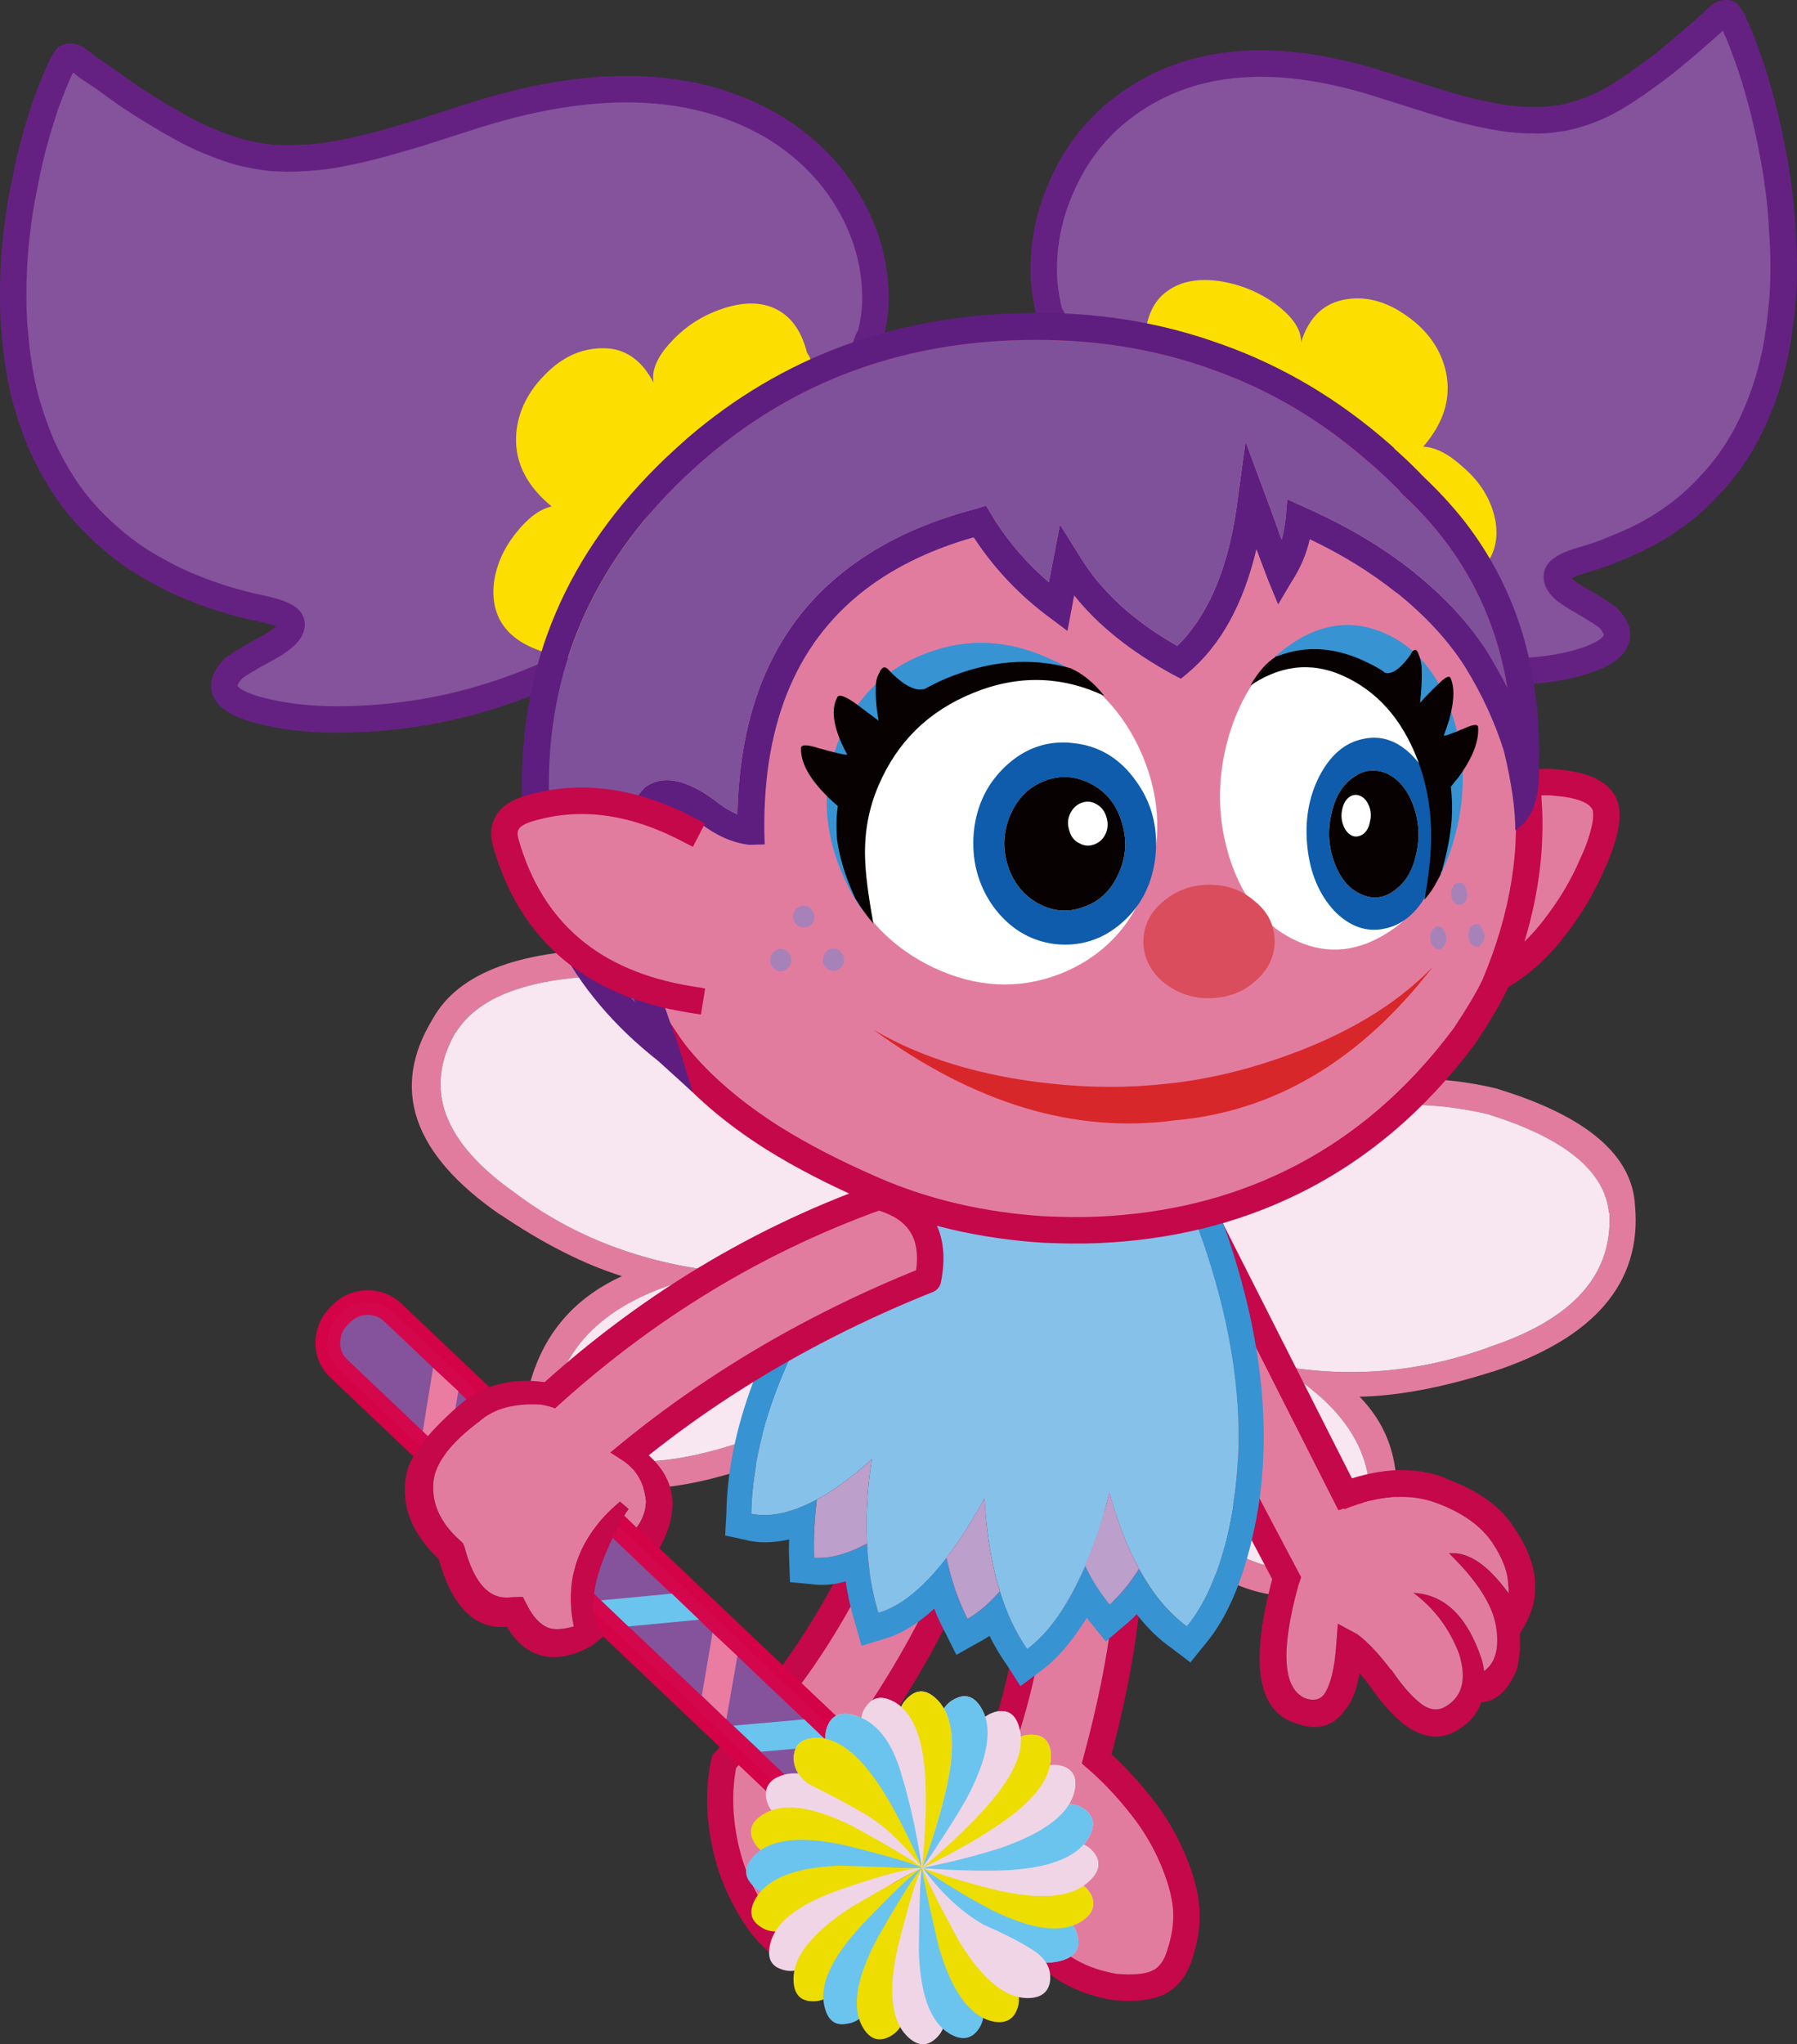 <?xml version="1.0" encoding="UTF-8" standalone="no"?>
<!-- Created with Inkscape (http://www.inkscape.org/) -->

<svg
   xmlns:dc="http://purl.org/dc/elements/1.1/"
   xmlns:cc="http://creativecommons.org/ns#"
   xmlns:rdf="http://www.w3.org/1999/02/22-rdf-syntax-ns#"
   xmlns:svg="http://www.w3.org/2000/svg"
   xmlns="http://www.w3.org/2000/svg"
   xmlns:sodipodi="http://sodipodi.sourceforge.net/DTD/sodipodi-0.dtd"
   xmlns:inkscape="http://www.inkscape.org/namespaces/inkscape"
   width="161.089"
   height="183.219"
   id="svg5696"
   version="1.1"
   inkscape:version="0.48.4 r9939"
   sodipodi:docname="abby6.svg">
  <rect width="100%" height="100%" fill="#333333" stroke="none"/>
  <defs
     id="defs5698" />
  <sodipodi:namedview
     id="base"
     pagecolor="#ffffff"
     bordercolor="#666666"
     borderopacity="1.0"
     inkscape:pageopacity="0.0"
     inkscape:pageshadow="2"
     inkscape:zoom="0.77472527"
     inkscape:cx="-65.887272"
     inkscape:cy="48.057899"
     inkscape:current-layer="layer1"
     inkscape:document-units="px"
     showgrid="false"
     inkscape:window-width="942"
     inkscape:window-height="591"
     inkscape:window-x="414"
     inkscape:window-y="49"
     inkscape:window-maximized="0"
     fit-margin-top="0"
     fit-margin-left="0"
     fit-margin-right="0"
     fit-margin-bottom="0" />
  <g
     id="layer1"
     inkscape:label="Layer 1"
     inkscape:groupmode="layer"
     transform="translate(-175.989,-104.839)">
    <g
       id="g4858"
       transform="translate(175.975,104.799)">
      <path
         id="path4860"
         d="m 103.429,103.783 0.106,-0.071 c 10.913,-6.378 21.154,-8.398 30.72,-6.094 l 0.071,0.035 c 7.972,2.445 12.047,5.953 12.26,10.488 0.602,6.909 -3.685,11.87 -12.791,14.846 l -0.035,0 c -4.465,1.417 -8.433,2.161 -11.87,2.232 3.083,3.154 4.004,7.228 2.799,12.26 l -0.035,0.106 c -1.063,3.331 -3.756,5.138 -8.043,5.421 -3.791,0.461 -8.185,-1.488 -13.217,-5.846 -4.925,-4.323 -7.76,-8.681 -8.504,-13.146 -1.453,-8.469 1.417,-15.201 8.539,-20.232 m 40.854,4.961 -0.035,0 c -0.354,-3.756 -4.004,-6.732 -10.913,-8.858 -9,-2.126 -18.602,-0.213 -28.843,5.74 -6.13,4.394 -8.575,10.24 -7.335,17.575 0.744,4.075 3.366,8.114 7.937,12.083 4.465,3.898 8.362,5.705 11.693,5.386 l 0.035,0 c 2.941,-0.177 4.819,-1.311 5.634,-3.437 1.417,-5.953 -1.276,-10.913 -8.079,-14.846 6.52,1.205 12.862,0.673 19.098,-1.594 l -0.035,0 c 7.547,-2.48 11.161,-6.484 10.843,-12.047"
         style="fill:#e27c9f;fill-opacity:1;fill-rule:nonzero;stroke:none"
         inkscape:connector-curvature="0" />
      <path
         id="path4862"
         d="m 144.248,108.744 0.035,0 c 0.319,5.563 -3.295,9.567 -10.843,12.047 l 0.035,0 c -6.236,2.268 -12.579,2.799 -19.098,1.594 6.803,3.933 9.496,8.894 8.079,14.846 -0.815,2.126 -2.693,3.26 -5.634,3.437 l -0.035,0 c -3.331,0.319 -7.228,-1.488 -11.693,-5.386 -4.571,-3.969 -7.193,-8.008 -7.937,-12.083 -1.24,-7.299 1.205,-13.181 7.335,-17.575 10.24,-5.953 19.843,-7.866 28.843,-5.74 6.909,2.126 10.559,5.102 10.913,8.858"
         style="fill:#f8e6f0;fill-opacity:1;fill-rule:nonzero;stroke:none"
         inkscape:connector-curvature="0" />
      <path
         id="path4864"
         d="m 84.437,99.85 -0.071,-0.106 C 76.323,90.638 66.933,85.748 56.161,85.11 l -0.071,0 c -9.177,-0.071 -14.917,2.02 -17.256,6.201 -3.862,6.272 -1.843,12.154 5.988,17.575 l 0.035,0 c 3.862,2.622 7.512,4.465 10.913,5.528 -4.571,2.091 -7.406,5.598 -8.504,10.63 l -0.035,0.106 c -0.461,3.437 1.417,5.882 5.598,7.406 3.614,1.559 8.965,1.028 16.087,-1.594 6.98,-2.551 11.87,-5.811 14.705,-9.744 5.421,-7.476 5.669,-14.598 0.815,-21.366 m -43.583,-7.299 0.035,0 c 2.126,-3.402 7.193,-5.102 15.13,-5.067 10.098,0.638 18.921,5.244 26.504,13.783 4.146,5.882 3.862,12.047 -0.815,18.531 -2.622,3.579 -7.193,6.555 -13.642,8.929 -6.343,2.339 -11.126,2.87 -14.315,1.63 l -0.071,-0.035 c -2.87,-1.028 -4.217,-2.622 -4.075,-4.854 1.382,-5.988 6.413,-9.78 15.094,-11.445 -7.157,-0.78 -13.323,-3.154 -18.531,-7.122 l 0.035,0.035 c -6.484,-4.535 -8.256,-9.319 -5.35,-14.386"
         style="fill:#e27c9f;fill-opacity:1;fill-rule:nonzero;stroke:none"
         inkscape:connector-curvature="0" />
      <path
         id="path4866"
         d="m 40.89,92.551 -0.035,0 c -2.906,5.067 -1.134,9.85 5.315,14.386 l 0,0 c 5.209,3.933 11.374,6.307 18.531,7.087 -8.717,1.665 -13.713,5.457 -15.094,11.445 -0.142,2.232 1.205,3.827 4.075,4.854 l 0.071,0.035 c 3.189,1.24 7.972,0.709 14.315,-1.63 6.449,-2.374 11.02,-5.35 13.642,-8.929 4.677,-6.449 4.961,-12.65 0.815,-18.531 C 74.941,92.728 66.118,88.122 56.02,87.484 48.047,87.449 43.016,89.15 40.89,92.551"
         style="fill:#f8e6f0;fill-opacity:1;fill-rule:nonzero;stroke:none"
         inkscape:connector-curvature="0" />
      <path
         id="path4868"
         d="m 93.472,134.398 7.654,0 c 0.602,6.449 -0.354,14.209 -2.799,23.28 1.382,1.205 2.728,2.622 4.004,4.252 1.276,1.594 2.232,3.295 2.941,5.032 0.709,1.736 1.063,3.26 1.098,4.5 0.035,1.24 -0.177,2.48 -0.602,3.756 -0.39,1.276 -1.063,2.091 -1.949,2.516 -0.921,0.425 -2.197,0.531 -3.862,0.39 -1.843,-0.319 -3.437,-0.921 -4.713,-1.807 -1.276,-0.85 -2.445,-1.949 -3.579,-3.224 -1.098,-1.276 -2.02,-2.728 -2.799,-4.323 -0.744,-1.559 -1.24,-3.224 -1.488,-4.996 0.602,-1.276 1.665,-4.571 3.224,-9.957 1.594,-5.35 2.551,-11.835 2.87,-19.417"
         style="fill:#e27c9f;fill-opacity:1;fill-rule:nonzero;stroke:none"
         inkscape:connector-curvature="0" />
      <path
         id="path4870"
         d="m 101.126,134.398 -7.654,0 c -0.319,7.583 -1.276,14.067 -2.87,19.417 -1.559,5.386 -2.622,8.681 -3.224,9.957 0.248,1.772 0.744,3.437 1.488,4.996 0.78,1.594 1.701,3.047 2.799,4.323 1.134,1.276 2.339,2.374 3.579,3.224 1.276,0.886 2.87,1.488 4.713,1.807 1.665,0.142 2.941,0.035 3.862,-0.39"
         style="fill:none;stroke:#c4084a;stroke-width:2.374px;stroke-linecap:round;stroke-linejoin:round;stroke-opacity:1;stroke-dasharray:none"
         inkscape:connector-curvature="0" />
      <path
         id="path4872"
         d="m 103.819,177.732 c 0.886,-0.425 1.559,-1.24 1.949,-2.516 0.425,-1.276 0.638,-2.516 0.602,-3.756 -0.035,-1.24 -0.39,-2.764 -1.098,-4.5 -0.709,-1.736 -1.665,-3.437 -2.941,-5.032 -1.276,-1.63 -2.622,-3.047 -4.004,-4.252 2.445,-9.071 3.402,-16.831 2.799,-23.28"
         style="fill:none;stroke:#c4084a;stroke-width:2.374px;stroke-linecap:round;stroke-linejoin:miter;stroke-miterlimit:4;stroke-opacity:1;stroke-dasharray:none"
         inkscape:connector-curvature="0" />
      <path
         id="path4874"
         d="m 80.469,132.449 7.157,2.622 c -1.559,6.236 -5.031,13.181 -10.382,20.87 0.921,1.63 1.701,3.402 2.339,5.35 0.673,1.949 1.063,3.862 1.134,5.74 0.071,1.878 -0.106,3.402 -0.496,4.571 -0.39,1.169 -0.992,2.303 -1.807,3.366 -0.78,1.028 -1.701,1.594 -2.693,1.701 -0.992,0.071 -2.232,-0.248 -3.756,-0.957 -1.63,-0.957 -2.906,-2.055 -3.827,-3.295 -0.886,-1.24 -1.665,-2.657 -2.303,-4.252 -0.602,-1.594 -0.992,-3.26 -1.169,-5.031 -0.177,-1.701 -0.106,-3.437 0.248,-5.209 0.992,-0.957 3.118,-3.72 6.378,-8.22 3.26,-4.5 6.343,-10.276 9.177,-17.256"
         style="fill:#e27c9f;fill-opacity:1;fill-rule:nonzero;stroke:none"
         inkscape:connector-curvature="0" />
      <path
         id="path4876"
         d="m 87.626,135.071 -7.157,-2.622 c -2.835,6.98 -5.917,12.756 -9.177,17.256 -3.26,4.5 -5.386,7.264 -6.378,8.22 -0.354,1.772 -0.425,3.508 -0.248,5.209 0.177,1.772 0.567,3.437 1.169,5.031 0.638,1.594 1.417,3.012 2.303,4.252 0.921,1.24 2.197,2.339 3.827,3.295 1.524,0.709 2.764,1.028 3.756,0.957"
         style="fill:none;stroke:#c4084a;stroke-width:2.339px;stroke-linecap:round;stroke-linejoin:round;stroke-opacity:1;stroke-dasharray:none"
         inkscape:connector-curvature="0" />
      <path
         id="path4878"
         d="m 75.72,176.669 c 0.992,-0.106 1.913,-0.673 2.693,-1.701 0.815,-1.063 1.417,-2.197 1.807,-3.366 0.39,-1.169 0.567,-2.693 0.461,-4.571 -0.035,-1.878 -0.425,-3.791 -1.098,-5.74 -0.638,-1.949 -1.417,-3.756 -2.339,-5.35 5.35,-7.689 8.823,-14.634 10.382,-20.87"
         style="fill:none;stroke:#c4084a;stroke-width:2.339px;stroke-linecap:round;stroke-linejoin:miter;stroke-miterlimit:4;stroke-opacity:1;stroke-dasharray:none"
         inkscape:connector-curvature="0" />
      <path
         id="path4880"
         d="m 100.913,114.165 c 2.126,-4.004 4.677,-5.35 7.654,-3.969 l 14.776,29.197 c -0.673,0.85 -3.047,2.091 -7.122,3.72 l -15.307,-28.949 z"
         style="fill:#e27c9f;fill-opacity:1;fill-rule:nonzero;stroke:none"
         inkscape:connector-curvature="0" />
      <path
         id="path4882"
         d="m 116.22,143.114 -15.307,-28.949 c 2.126,-4.004 4.677,-5.35 7.654,-3.969 l 14.776,29.197"
         style="fill:none;stroke:#c4084a;stroke-width:2.374px;stroke-linecap:round;stroke-linejoin:round;stroke-opacity:1;stroke-dasharray:none"
         inkscape:connector-curvature="0" />
      <path
         id="path4884"
         d="m 136.063,149.315 0,0.142 c -0.78,2.02 -1.843,3.047 -3.26,3.154 -0.354,0.992 -0.992,1.772 -1.949,2.374 -1.417,0.957 -2.906,0.921 -4.5,-0.071 -1.063,-0.673 -2.268,-1.913 -3.579,-3.827 -0.319,-0.39 -0.602,-0.78 -0.886,-1.098 -0.248,1.524 -0.709,2.657 -1.346,3.366 -1.028,1.453 -2.516,1.843 -4.465,1.098 -3.402,-1.134 -4.039,-5.492 -1.949,-13.146 0.035,-0.142 0.106,-0.319 0.177,-0.602 0.461,0.39 1.134,0.85 2.091,1.453 -1.594,5.811 -1.382,9.142 0.567,10.063 0.744,0.283 1.346,0.177 1.736,-0.319 0.567,-0.886 0.957,-2.374 1.098,-4.5 l 0.142,-1.843 1.772,0.957 c 0.886,0.673 1.878,1.701 2.976,3.154 l 0.071,0.035 c 1.028,1.559 1.984,2.587 2.87,3.189 l 0,0 c 0.638,0.39 1.24,0.461 1.807,0.177 1.63,-0.85 2.091,-2.445 1.382,-4.783 -0.85,-2.232 -2.197,-4.075 -4.11,-5.492 2.799,0.142 4.819,2.091 6.094,5.846 0.142,0.425 0.213,0.815 0.248,1.205 1.028,-0.78 1.382,-2.126 1.063,-4.075 -0.319,-1.913 -1.736,-4.11 -4.217,-6.52 1.701,-0.177 3.472,0.992 5.35,3.579 0,-0.213 0,-0.425 0,-0.602 l -0.035,-0.035 c 0,-1.205 -0.496,-2.516 -1.453,-3.933 -0.992,-1.453 -2.657,-2.657 -4.961,-3.508 -2.339,-0.886 -5.102,-0.709 -8.22,0.531 -0.035,0 -0.071,0 -0.106,-0.035 l -0.071,-2.445 c 3.508,-1.24 6.555,-1.346 9.213,-0.283 l 0,0.035 c 2.906,1.063 4.961,2.516 6.13,4.394 1.276,1.878 1.913,3.65 1.878,5.244 0.071,1.346 -0.39,2.764 -1.382,4.287 0.071,0.957 0.035,1.913 -0.177,2.835"
         style="fill:#c4084a;fill-opacity:1;fill-rule:nonzero;stroke:none"
         inkscape:connector-curvature="0" />
      <path
         id="path4886"
         d="m 133.051,149.811 c -0.035,-0.354 -0.106,-0.744 -0.248,-1.169 -1.276,-3.756 -3.295,-5.705 -6.094,-5.846 1.913,1.417 3.26,3.26 4.11,5.492 0.709,2.339 0.248,3.933 -1.382,4.783 -0.567,0.283 -1.169,0.213 -1.807,-0.177 l 0,0 c -0.886,-0.602 -1.843,-1.665 -2.87,-3.189 l -0.071,-0.035 c -1.098,-1.453 -2.091,-2.48 -2.976,-3.154 l -1.772,-0.957 -0.142,1.843 c -0.142,2.126 -0.496,3.614 -1.098,4.5 -0.39,0.496 -0.992,0.602 -1.736,0.319 -1.949,-0.921 -2.161,-4.252 -0.567,-10.063 l 1.276,-3.756 c -0.425,-1.453 0.496,-2.516 2.799,-3.154 0.035,0.035 0.071,0.035 0.106,0.035 3.118,-1.24 5.882,-1.417 8.22,-0.531 2.303,0.85 3.969,2.055 4.961,3.508 0.957,1.417 1.453,2.728 1.453,3.933 l 0.035,0.035 c 0,0.177 0,0.39 0,0.602 -1.878,-2.587 -3.65,-3.756 -5.35,-3.579 2.48,2.409 3.898,4.606 4.217,6.52 0.319,1.949 -0.035,3.295 -1.063,4.039"
         style="fill:#e27c9f;fill-opacity:1;fill-rule:nonzero;stroke:none"
         inkscape:connector-curvature="0" />
      <path
         id="path4888"
         d="m 107.539,104.315 -0.071,-5.598 -22.358,-3.154 -2.551,5.528 -2.161,2.303 -0.071,0.035 c -2.197,2.516 -4.181,5.102 -6.024,7.795 -5.988,8.823 -9.071,17.008 -9.177,24.52 l -0.106,1.913 1.807,0.39 c 1.169,0.319 2.48,0.283 3.933,-0.035 -0.035,0.602 -0.035,1.205 0,1.843 l 0.071,1.984 1.913,0.177 c 0.957,0.142 1.984,0.071 3.083,-0.248 0.177,1.276 0.461,2.516 0.815,3.65 l 0.602,2.126 2.091,-0.638 c 1.453,-0.425 2.941,-1.311 4.429,-2.693 0.283,0.78 0.638,1.488 0.992,2.161 l 0.992,1.984 1.949,-1.098 c 0.354,-0.177 0.673,-0.39 1.028,-0.602 0.461,0.957 0.992,1.807 1.559,2.622 l 1.205,1.878 1.807,-1.346 c 1.453,-1.063 2.835,-2.657 4.146,-4.783 0.106,0.177 0.213,0.319 0.354,0.461 l 1.346,1.665 1.736,-1.488 c 0.354,-0.283 0.709,-0.602 1.028,-0.957 0.957,1.24 2.02,2.268 3.189,3.083 l 1.63,1.24 1.346,-1.665 c 2.091,-2.48 3.614,-6.236 4.571,-11.232 1.736,-9.39 0.035,-20.02 -5.102,-31.819 m -2.268,-3.472 0.035,4.429 0.106,-0.071 c 4.996,11.374 6.661,21.543 4.996,30.543 -0.815,4.5 -2.161,7.831 -4.004,10.063 -1.665,-1.24 -3.118,-2.976 -4.287,-5.173 -0.815,1.311 -1.701,2.374 -2.622,3.189 -0.85,-1.028 -1.594,-2.161 -2.197,-3.472 -1.559,3.579 -3.295,6.059 -5.209,7.441 -1.028,-1.453 -1.843,-3.189 -2.445,-5.138 -0.957,1.098 -1.913,1.913 -2.906,2.48 -0.815,-1.63 -1.453,-3.472 -1.878,-5.528 -2.091,2.728 -4.11,4.358 -6.094,4.961 -0.567,-1.878 -0.921,-3.933 -1.028,-6.201 -1.736,0.957 -3.331,1.382 -4.748,1.24 -0.071,-1.665 0.035,-3.402 0.248,-5.173 -2.268,1.205 -4.217,1.63 -5.882,1.276 0.142,-7.087 3.083,-14.776 8.752,-23.102 1.772,-2.622 3.72,-5.102 5.811,-7.547 l 2.445,-2.622 1.984,-4.287 18.921,2.693 z"
         style="fill:#3793d1;fill-opacity:1;fill-rule:nonzero;stroke:none"
         inkscape:connector-curvature="0" />
      <path
         id="path4890"
         d="m 105.307,105.272 -0.035,-4.429 -18.921,-2.693 -1.984,4.287 -2.445,2.622 c -2.091,2.445 -4.039,4.925 -5.811,7.547 -5.669,8.327 -8.61,16.051 -8.752,23.102 1.665,0.354 3.614,-0.071 5.882,-1.276 0.709,-0.39 1.417,-0.815 2.126,-1.346 0.957,-0.673 1.878,-1.417 2.799,-2.268 -0.425,2.693 -0.531,5.209 -0.425,7.547 0.106,2.268 0.461,4.323 1.028,6.201 1.984,-0.567 4.004,-2.232 6.094,-4.925 0.354,-0.461 0.709,-0.921 1.063,-1.453 0.815,-1.205 1.594,-2.48 2.339,-3.862 0.177,3.154 0.638,5.917 1.382,8.327 0.602,1.984 1.417,3.685 2.445,5.173 1.913,-1.417 3.65,-3.898 5.209,-7.476 0.177,-0.39 0.319,-0.815 0.496,-1.24 0.673,-1.701 1.24,-3.472 1.665,-5.35 0.709,2.657 1.594,4.925 2.657,6.874 1.205,2.232 2.622,3.933 4.287,5.173 1.843,-2.232 3.189,-5.563 4.004,-10.063 1.665,-9 0,-19.169 -4.961,-30.543 l -0.142,0.071 z"
         style="fill:#86c1ea;fill-opacity:1;fill-rule:nonzero;stroke:none"
         inkscape:connector-curvature="0" />
      <path
         id="path4892"
         d="m 99.461,133.724 c -0.425,1.913 -0.992,3.685 -1.665,5.386 -0.177,0.425 -0.319,0.85 -0.496,1.24 0.602,1.311 1.346,2.445 2.197,3.472 0.921,-0.815 1.807,-1.878 2.622,-3.189 -1.063,-1.949 -1.949,-4.217 -2.657,-6.909"
         style="fill:#bc9fca;fill-opacity:1;fill-rule:nonzero;stroke:none"
         inkscape:connector-curvature="0" />
      <path
         id="path4894"
         d="m 86.74,145.134 c 0.992,-0.567 1.949,-1.382 2.906,-2.48 -0.744,-2.409 -1.205,-5.173 -1.382,-8.327 -0.744,1.382 -1.524,2.657 -2.339,3.862 -0.354,0.531 -0.709,0.992 -1.063,1.453 0.425,2.02 1.063,3.862 1.878,5.492"
         style="fill:#bc9fca;fill-opacity:1;fill-rule:nonzero;stroke:none"
         inkscape:connector-curvature="0" />
      <path
         id="path4896"
         d="m 73.24,134.433 c -0.213,1.772 -0.319,3.508 -0.248,5.209 1.417,0.106 3.012,-0.319 4.748,-1.276 -0.106,-2.339 0,-4.854 0.425,-7.547 -0.921,0.85 -1.843,1.594 -2.799,2.268 -0.709,0.531 -1.417,0.957 -2.126,1.346"
         style="fill:#bc9fca;fill-opacity:1;fill-rule:nonzero;stroke:none"
         inkscape:connector-curvature="0" />
      <path
         id="path4898"
         d="m 81.85,169.087 c 0.602,-0.035 1.098,-0.283 1.524,-0.709 l 0.248,-0.283 c 0.425,-0.461 0.638,-0.957 0.602,-1.559 0,-0.602 -0.248,-1.098 -0.673,-1.524 L 34.441,118.453 c -0.425,-0.39 -0.921,-0.567 -1.524,-0.567 -0.602,0.035 -1.134,0.248 -1.559,0.709 l -0.248,0.248 c -0.425,0.461 -0.602,0.992 -0.602,1.594 0,0.602 0.248,1.098 0.673,1.488 l 49.075,46.559 c 0.461,0.39 0.992,0.602 1.594,0.602"
         style="fill:#d4074c;fill-opacity:1;fill-rule:nonzero;stroke:none"
         inkscape:connector-curvature="0" />
      <path
         id="path4900"
         d="m 83.374,168.378 0.248,-0.283 c 0.425,-0.461 0.638,-0.957 0.602,-1.559 0,-0.602 -0.248,-1.098 -0.673,-1.524 L 34.441,118.453 c -0.425,-0.39 -0.921,-0.567 -1.524,-0.567 -0.602,0.035 -1.134,0.248 -1.559,0.709 l -0.248,0.248 c -0.425,0.461 -0.602,0.992 -0.602,1.594 0,0.602 0.248,1.098 0.673,1.488 l 49.075,46.559 c 0.461,0.39 0.992,0.602 1.559,0.602 0.638,-0.035 1.134,-0.283 1.559,-0.709 z"
         style="fill:none;stroke:#d40247;stroke-width:4.429px;stroke-linecap:butt;stroke-linejoin:miter;stroke-miterlimit:4;stroke-opacity:1;stroke-dasharray:none"
         inkscape:connector-curvature="0" />
      <path
         id="path4902"
         d="m 81.85,169.087 c 0.602,-0.035 1.098,-0.283 1.524,-0.709 l 0.248,-0.283 c 0.425,-0.461 0.638,-0.957 0.602,-1.559 0,-0.602 -0.248,-1.098 -0.673,-1.524 L 34.441,118.453 c -0.425,-0.39 -0.921,-0.567 -1.524,-0.567 -0.602,0.035 -1.134,0.248 -1.559,0.709 l -0.248,0.248 c -0.425,0.461 -0.602,0.992 -0.602,1.594 0,0.602 0.248,1.098 0.673,1.488 l 49.075,46.559 c 0.461,0.39 0.992,0.602 1.594,0.602"
         style="fill:#d4074c;fill-opacity:1;fill-rule:nonzero;stroke:none"
         inkscape:connector-curvature="0" />
      <path
         id="path4904"
         d="m 83.374,168.378 0.248,-0.283 c 0.425,-0.461 0.638,-0.957 0.602,-1.559 0,-0.602 -0.248,-1.098 -0.673,-1.524 L 34.441,118.453 c -0.425,-0.39 -0.921,-0.567 -1.524,-0.567 -0.602,0.035 -1.134,0.248 -1.559,0.709 l -0.248,0.248 c -0.425,0.461 -0.602,0.992 -0.602,1.594 0,0.602 0.248,1.098 0.673,1.488 l 49.075,46.559 c 0.461,0.39 0.992,0.602 1.559,0.602 0.638,-0.035 1.134,-0.283 1.559,-0.709 z"
         style="fill:none;stroke:#d4074c;stroke-width:2.303px;stroke-linecap:butt;stroke-linejoin:miter;stroke-miterlimit:4;stroke-opacity:1;stroke-dasharray:none"
         inkscape:connector-curvature="0" />
      <path
         id="path4906"
         d="m 53.894,136.913 -2.232,-2.126 -0.921,5.669 2.197,2.126 z"
         style="fill:#d4074c;fill-opacity:1;fill-rule:nonzero;stroke:none"
         inkscape:connector-curvature="0" />
      <path
         id="path4908"
         d="m 50.74,140.457 0.921,-5.669 2.232,2.126 -0.957,5.669 z"
         style="fill:none;stroke:#d4074c;stroke-width:2.303px;stroke-linecap:butt;stroke-linejoin:miter;stroke-miterlimit:4;stroke-opacity:1;stroke-dasharray:none"
         inkscape:connector-curvature="0" />
      <path
         id="path4910"
         d="m 68.244,157.039 6.307,-0.567 -2.445,-2.339 -6.343,0.567 z"
         style="fill:#d4074c;fill-opacity:1;fill-rule:nonzero;stroke:none"
         inkscape:connector-curvature="0" />
      <path
         id="path4912"
         d="m 72.106,154.134 2.445,2.339 -6.307,0.567 -2.48,-2.339 z"
         style="fill:none;stroke:#d4074c;stroke-width:2.303px;stroke-linecap:butt;stroke-linejoin:miter;stroke-miterlimit:4;stroke-opacity:1;stroke-dasharray:none"
         inkscape:connector-curvature="0" />
      <path
         id="path4914"
         d="m 66.118,148.465 -2.232,-2.091 -0.957,5.634 2.197,2.126 z"
         style="fill:#d4074c;fill-opacity:1;fill-rule:nonzero;stroke:none"
         inkscape:connector-curvature="0" />
      <path
         id="path4916"
         d="m 62.929,152.008 0.957,-5.634 2.232,2.091 -0.992,5.669 z"
         style="fill:none;stroke:#d4074c;stroke-width:2.303px;stroke-linecap:butt;stroke-linejoin:miter;stroke-miterlimit:4;stroke-opacity:1;stroke-dasharray:none"
         inkscape:connector-curvature="0" />
      <path
         id="path4918"
         d="m 60.236,142.866 -6.343,0.602 2.445,2.339 6.343,-0.602 z"
         style="fill:#d4074c;fill-opacity:1;fill-rule:nonzero;stroke:none"
         inkscape:connector-curvature="0" />
      <path
         id="path4920"
         d="m 56.339,145.807 -2.445,-2.339 6.343,-0.602 2.445,2.339 z"
         style="fill:none;stroke:#d4074c;stroke-width:2.303px;stroke-linecap:butt;stroke-linejoin:miter;stroke-miterlimit:4;stroke-opacity:1;stroke-dasharray:none"
         inkscape:connector-curvature="0" />
      <path
         id="path4922"
         d="m 44.114,134.185 6.343,-0.531 -2.445,-2.339 -6.343,0.531 z"
         style="fill:#d4074c;fill-opacity:1;fill-rule:nonzero;stroke:none"
         inkscape:connector-curvature="0" />
      <path
         id="path4924"
         d="m 48.012,131.315 2.445,2.339 -6.343,0.531 -2.445,-2.339 z"
         style="fill:none;stroke:#d4074c;stroke-width:2.303px;stroke-linecap:butt;stroke-linejoin:miter;stroke-miterlimit:4;stroke-opacity:1;stroke-dasharray:none"
         inkscape:connector-curvature="0" />
      <path
         id="path4926"
         d="m 38.835,122.634 -0.921,5.669 2.197,2.126 0.992,-5.705 z"
         style="fill:#d4074c;fill-opacity:1;fill-rule:nonzero;stroke:none"
         inkscape:connector-curvature="0" />
      <path
         id="path4928"
         d="m 40.11,130.429 -2.197,-2.126 0.921,-5.669 2.268,2.091 z"
         style="fill:none;stroke:#d4074c;stroke-width:2.303px;stroke-linecap:butt;stroke-linejoin:miter;stroke-miterlimit:4;stroke-opacity:1;stroke-dasharray:none"
         inkscape:connector-curvature="0" />
      <path
         id="path4930"
         d="m 81.85,169.087 c 0.602,-0.035 1.098,-0.283 1.524,-0.709 l 0.248,-0.283 c 0.425,-0.461 0.638,-0.957 0.602,-1.559 0,-0.602 -0.248,-1.098 -0.673,-1.524 L 34.441,118.453 c -0.425,-0.39 -0.921,-0.567 -1.524,-0.567 -0.602,0.035 -1.134,0.248 -1.559,0.709 l -0.248,0.248 c -0.425,0.461 -0.602,0.992 -0.602,1.594 0,0.602 0.248,1.098 0.673,1.488 l 49.075,46.559 c 0.461,0.39 0.992,0.602 1.594,0.602"
         style="fill:#84539c;fill-opacity:1;fill-rule:nonzero;stroke:none"
         inkscape:connector-curvature="0" />
      <path
         id="path4932"
         d="m 53.894,136.913 -2.232,-2.126 -0.921,5.669 2.197,2.126 z"
         style="fill:#e97ca0;fill-opacity:1;fill-rule:nonzero;stroke:none"
         inkscape:connector-curvature="0" />
      <path
         id="path4934"
         d="m 68.244,157.039 6.307,-0.567 -2.445,-2.339 -6.343,0.567 z"
         style="fill:#6bc4ee;fill-opacity:1;fill-rule:nonzero;stroke:none"
         inkscape:connector-curvature="0" />
      <path
         id="path4936"
         d="m 66.118,148.465 -2.232,-2.091 -0.957,5.634 2.197,2.126 z"
         style="fill:#e97ca0;fill-opacity:1;fill-rule:nonzero;stroke:none"
         inkscape:connector-curvature="0" />
      <path
         id="path4938"
         d="m 60.236,142.866 -6.343,0.602 2.445,2.339 6.343,-0.602 z"
         style="fill:#6bc4ee;fill-opacity:1;fill-rule:nonzero;stroke:none"
         inkscape:connector-curvature="0" />
      <path
         id="path4940"
         d="m 44.114,134.185 6.343,-0.531 -2.445,-2.339 -6.343,0.531 z"
         style="fill:#6bc4ee;fill-opacity:1;fill-rule:nonzero;stroke:none"
         inkscape:connector-curvature="0" />
      <path
         id="path4942"
         d="m 38.835,122.634 -0.921,5.669 2.197,2.126 0.992,-5.705 z"
         style="fill:#e97ca0;fill-opacity:1;fill-rule:nonzero;stroke:none"
         inkscape:connector-curvature="0" />
      <path
         id="path4944"
         d="m 96.626,173.693 c -0.142,-1.028 -0.815,-1.701 -1.984,-2.091 -1.205,-0.354 -2.941,-0.709 -5.209,-0.957 -2.268,-0.496 -4.535,-1.594 -6.839,-3.295 l 0.035,0.071 c 1.878,2.126 3.579,3.898 5.138,5.28 2.906,2.587 5.35,3.614 7.299,3.083 1.24,-0.319 1.772,-1.028 1.559,-2.091"
         style="fill:#f0d5e6;fill-opacity:1;fill-rule:nonzero;stroke:none"
         inkscape:connector-curvature="0" />
      <path
         id="path4946"
         d="m 70.724,163.311 c 2.232,0.354 4.217,0.78 5.917,1.24 1.701,0.461 3.72,1.417 6.059,2.941 -0.213,-0.78 -1.913,-2.551 -5.102,-5.28 -2.906,-2.587 -5.35,-3.614 -7.299,-3.118 -1.24,0.354 -1.772,1.063 -1.594,2.126 0.177,0.992 0.85,1.701 2.02,2.091"
         style="fill:#f0d5e6;fill-opacity:1;fill-rule:nonzero;stroke:none"
         inkscape:connector-curvature="0" />
      <path
         id="path4948"
         d="m 97.866,169.937 c -0.461,-0.921 -1.311,-1.417 -2.516,-1.524 -1.24,-0.035 -3.012,0.071 -5.315,0.39 -2.303,0.106 -4.783,-0.354 -7.512,-1.453 l 0.106,0.071 c 2.339,1.594 4.429,2.835 6.272,3.791 3.508,1.736 6.13,2.126 7.866,1.134 1.134,-0.638 1.488,-1.453 1.098,-2.409"
         style="fill:#f0d5e6;fill-opacity:1;fill-rule:nonzero;stroke:none"
         inkscape:connector-curvature="0" />
      <path
         id="path4950"
         d="m 96.626,173.693 c -0.142,-1.028 -0.815,-1.701 -1.984,-2.091 -1.205,-0.354 -2.941,-0.709 -5.209,-0.957 -2.268,-0.496 -4.535,-1.594 -6.839,-3.295 l 0.035,0.071 c 1.665,2.126 3.65,4.181 5.988,6.201 2.339,1.949 4.5,2.693 6.449,2.161 1.24,-0.319 1.772,-1.028 1.559,-2.091"
         style="fill:#6bc4ee;fill-opacity:1;fill-rule:nonzero;stroke:none"
         inkscape:connector-curvature="0" />
      <path
         id="path4952"
         d="m 97.866,169.937 c -0.461,-0.921 -1.311,-1.417 -2.516,-1.524 -1.24,-0.035 -3.012,0.071 -5.315,0.39 -2.303,0.106 -4.783,-0.354 -7.512,-1.453 l 0.106,0.071 c 2.339,1.594 4.429,2.835 6.272,3.791 3.508,1.736 6.13,2.126 7.866,1.134 1.134,-0.638 1.488,-1.453 1.098,-2.409"
         style="fill:#eddd00;fill-opacity:1;fill-rule:nonzero;stroke:none"
         inkscape:connector-curvature="0" />
      <path
         id="path4954"
         d="m 76.429,163.701 c -3.508,-1.736 -6.13,-2.126 -7.866,-1.134 -1.134,0.638 -1.488,1.453 -1.063,2.374 0.461,0.957 1.276,1.453 2.516,1.524 2.268,-0.177 4.039,-0.319 5.315,-0.39 2.268,-0.071 4.713,0.39 7.37,1.417 -0.496,-0.496 -2.587,-1.772 -6.272,-3.791"
         style="fill:#eddd00;fill-opacity:1;fill-rule:nonzero;stroke:none"
         inkscape:connector-curvature="0" />
      <path
         id="path4956"
         d="m 98.043,166.039 c -0.638,-0.78 -1.594,-1.063 -2.799,-0.815 -1.24,0.248 -2.941,0.85 -5.067,1.736 -2.161,0.638 -4.677,0.815 -7.547,0.461 2.693,0.957 5.067,1.63 7.087,2.091 3.827,0.815 6.484,0.531 7.937,-0.886 0.957,-0.886 1.063,-1.772 0.39,-2.587"
         style="fill:#f0d5e6;fill-opacity:1;fill-rule:nonzero;stroke:none"
         inkscape:connector-curvature="0" />
      <path
         id="path4958"
         d="m 70.087,169.654 c 2.161,-0.744 4.11,-1.346 5.811,-1.772 1.736,-0.425 4.039,-0.567 6.945,-0.39 l -0.142,-0.035 c -0.531,-0.319 -2.87,-1.028 -7.016,-2.055 -3.827,-0.815 -6.484,-0.567 -7.972,0.85 -0.957,0.921 -1.063,1.772 -0.39,2.587 0.638,0.815 1.594,1.063 2.764,0.815"
         style="fill:#6bc4ee;fill-opacity:1;fill-rule:nonzero;stroke:none"
         inkscape:connector-curvature="0" />
      <path
         id="path4960"
         d="m 97.547,164.835 c 0.673,-1.134 0.567,-1.984 -0.283,-2.622 -0.815,-0.602 -1.807,-0.638 -2.906,-0.071 -1.134,0.567 -2.657,1.524 -4.5,2.906 -1.984,1.205 -4.429,2.02 -7.335,2.409 l 0.106,0 c 2.835,0.213 5.315,0.283 7.37,0.213 3.969,-0.177 6.484,-1.134 7.547,-2.835"
         style="fill:#f0d5e6;fill-opacity:1;fill-rule:nonzero;stroke:none"
         inkscape:connector-curvature="0" />
      <path
         id="path4962"
         d="m 98.043,166.039 c -0.638,-0.78 -1.594,-1.063 -2.799,-0.815 -1.24,0.248 -2.941,0.85 -5.067,1.736 -2.161,0.638 -4.677,0.815 -7.547,0.461 2.693,0.957 5.067,1.63 7.087,2.091 3.827,0.815 6.484,0.531 7.937,-0.886 0.957,-0.886 1.063,-1.772 0.39,-2.587"
         style="fill:#f0d5e6;fill-opacity:1;fill-rule:nonzero;stroke:none"
         inkscape:connector-curvature="0" />
      <path
         id="path4964"
         d="m 97.547,164.835 c 0.673,-1.134 0.567,-1.984 -0.283,-2.622 -0.815,-0.602 -1.807,-0.638 -2.906,-0.071 -1.134,0.567 -2.693,1.524 -4.677,2.941 -1.843,1.063 -4.252,1.878 -7.157,2.374 l 0.106,0 c 2.835,0.213 5.315,0.283 7.37,0.213 3.969,-0.177 6.484,-1.134 7.547,-2.835"
         style="fill:#6bc4ee;fill-opacity:1;fill-rule:nonzero;stroke:none"
         inkscape:connector-curvature="0" />
      <path
         id="path4966"
         d="m 82.843,167.457 -0.142,0 c -0.78,0 -3.224,-0.071 -7.37,-0.213 -3.933,0.142 -6.413,1.098 -7.512,2.835 -0.673,1.098 -0.602,1.984 0.283,2.587 0.815,0.602 1.772,0.638 2.906,0.106 1.913,-1.311 3.437,-2.268 4.5,-2.941 1.984,-1.205 4.429,-2.02 7.335,-2.374"
         style="fill:#eddd00;fill-opacity:1;fill-rule:nonzero;stroke:none"
         inkscape:connector-curvature="0" />
      <path
         id="path4968"
         d="m 88.902,163.169 c -1.524,1.665 -3.614,3.083 -6.272,4.287 2.835,-0.567 5.209,-1.205 7.193,-1.843 3.72,-1.311 5.882,-2.906 6.449,-4.819 0.354,-1.276 0.035,-2.091 -0.957,-2.445 -0.992,-0.319 -1.949,-0.071 -2.835,0.78 -0.957,0.815 -2.161,2.161 -3.579,4.039"
         style="fill:#f0d5e6;fill-opacity:1;fill-rule:nonzero;stroke:none"
         inkscape:connector-curvature="0" />
      <path
         id="path4970"
         d="m 70.051,176.528 c 0.957,0.354 1.913,0.106 2.835,-0.709 1.488,-1.772 2.693,-3.118 3.543,-4.075 1.559,-1.665 3.614,-3.118 6.272,-4.287 -1.346,0.035 -3.72,0.673 -7.193,1.878 -3.756,1.276 -5.882,2.87 -6.413,4.783 -0.354,1.276 -0.035,2.091 0.957,2.409"
         style="fill:#f0d5e6;fill-opacity:1;fill-rule:nonzero;stroke:none"
         inkscape:connector-curvature="0" />
      <path
         id="path4972"
         d="m 82.524,167.563 0.106,-0.071 c 2.587,-1.276 4.783,-2.48 6.52,-3.65 3.331,-2.161 5.031,-4.252 5.067,-6.272 0.035,-1.276 -0.496,-1.984 -1.559,-2.055 -1.028,-0.071 -1.878,0.39 -2.587,1.417 -0.709,1.098 -1.488,2.657 -2.409,4.819 -1.098,2.055 -2.799,3.969 -5.138,5.811"
         style="fill:#f0d5e6;fill-opacity:1;fill-rule:nonzero;stroke:none"
         inkscape:connector-curvature="0" />
      <path
         id="path4974"
         d="m 88.902,163.169 c -1.524,1.665 -3.614,3.083 -6.272,4.287 2.835,-0.567 5.209,-1.205 7.193,-1.843 3.72,-1.311 5.882,-2.906 6.449,-4.819 0.354,-1.276 0.035,-2.091 -0.957,-2.445 -0.992,-0.319 -1.949,-0.071 -2.835,0.78 -0.957,0.815 -2.161,2.161 -3.579,4.039"
         style="fill:#f0d5e6;fill-opacity:1;fill-rule:nonzero;stroke:none"
         inkscape:connector-curvature="0" />
      <path
         id="path4976"
         d="m 82.524,167.563 0.106,-0.071 c 2.587,-1.276 4.783,-2.48 6.52,-3.65 3.331,-2.161 5.031,-4.252 5.067,-6.272 0.035,-1.276 -0.496,-1.984 -1.559,-2.055 -1.028,-0.071 -1.878,0.39 -2.587,1.417 -0.709,1.098 -1.488,2.657 -2.409,4.819 -1.098,2.055 -2.799,3.969 -5.138,5.811"
         style="fill:#eddd00;fill-opacity:1;fill-rule:nonzero;stroke:none"
         inkscape:connector-curvature="0" />
      <path
         id="path4978"
         d="m 72.709,179.398 c 0.992,0.071 1.878,-0.39 2.587,-1.417 0.992,-2.091 1.807,-3.685 2.409,-4.819 1.098,-2.055 2.799,-3.969 5.138,-5.811 l -0.106,0.071 c -0.673,0.248 -2.835,1.453 -6.52,3.614 -3.331,2.197 -5.031,4.287 -5.067,6.272 -0.035,1.311 0.496,2.02 1.559,2.091"
         style="fill:#eddd00;fill-opacity:1;fill-rule:nonzero;stroke:none"
         inkscape:connector-curvature="0" />
      <path
         id="path4980"
         d="m 82.559,167.563 0.071,-0.071 c 2.232,-1.878 4.039,-3.579 5.421,-5.102 2.728,-2.941 3.862,-5.386 3.366,-7.335 -0.283,-1.276 -0.957,-1.807 -1.984,-1.63 -1.028,0.213 -1.736,0.886 -2.161,2.02 -0.425,1.205 -0.815,2.976 -1.169,5.28 -0.567,2.232 -1.736,4.5 -3.543,6.839"
         style="fill:#f0d5e6;fill-opacity:1;fill-rule:nonzero;stroke:none"
         inkscape:connector-curvature="0" />
      <path
         id="path4982"
         d="m 78.094,179.433 c 0.461,-2.232 0.85,-3.969 1.169,-5.209 0.531,-2.232 1.701,-4.535 3.543,-6.909 l -0.106,0.106 c -0.602,0.319 -2.445,2.02 -5.421,5.138 -2.693,2.906 -3.827,5.35 -3.366,7.264 0.283,1.276 0.957,1.807 2.02,1.594 1.028,-0.142 1.772,-0.815 2.161,-1.984"
         style="fill:#6bc4ee;fill-opacity:1;fill-rule:nonzero;stroke:none"
         inkscape:connector-curvature="0" />
      <path
         id="path4984"
         d="m 82.63,167.492 c 1.665,-2.374 3.012,-4.465 4.039,-6.272 1.878,-3.543 2.339,-6.165 1.417,-7.902 -0.602,-1.169 -1.417,-1.524 -2.374,-1.063 -0.957,0.425 -1.453,1.276 -1.594,2.516 -0.106,1.276 -0.035,3.047 0.177,5.315 0.035,2.268 -0.531,4.748 -1.665,7.406"
         style="fill:#f0d5e6;fill-opacity:1;fill-rule:nonzero;stroke:none"
         inkscape:connector-curvature="0" />
      <path
         id="path4986"
         d="m 82.559,167.563 0.071,-0.071 c 2.232,-1.878 4.039,-3.579 5.421,-5.102 2.728,-2.941 3.862,-5.386 3.366,-7.335 -0.283,-1.276 -0.957,-1.807 -1.984,-1.63 -1.028,0.213 -1.736,0.886 -2.161,2.02 -0.425,1.205 -0.815,2.976 -1.169,5.28 -0.567,2.232 -1.736,4.5 -3.543,6.839"
         style="fill:#f0d5e6;fill-opacity:1;fill-rule:nonzero;stroke:none"
         inkscape:connector-curvature="0" />
      <path
         id="path4988"
         d="m 84.118,154.772 c -0.106,1.276 -0.035,3.047 0.177,5.315 -0.035,2.268 -0.602,4.748 -1.665,7.406 1.665,-2.374 3.012,-4.465 4.039,-6.272 1.878,-3.543 2.339,-6.165 1.417,-7.902 -0.602,-1.169 -1.417,-1.524 -2.374,-1.063 -0.957,0.425 -1.488,1.276 -1.594,2.516"
         style="fill:#6bc4ee;fill-opacity:1;fill-rule:nonzero;stroke:none"
         inkscape:connector-curvature="0" />
      <path
         id="path4990"
         d="m 81.213,180.142 c -0.106,-2.268 -0.142,-4.039 -0.177,-5.315 0,-2.268 0.567,-4.783 1.736,-7.512 l -0.071,0.106 c -0.602,0.531 -1.949,2.657 -4.004,6.272 -1.878,3.508 -2.339,6.165 -1.417,7.902 0.602,1.134 1.417,1.488 2.374,1.028 0.921,-0.425 1.453,-1.276 1.559,-2.48"
         style="fill:#eddd00;fill-opacity:1;fill-rule:nonzero;stroke:none"
         inkscape:connector-curvature="0" />
      <path
         id="path4992"
         d="m 82.63,167.598 0.035,-0.106 c 0.992,-2.693 1.701,-5.067 2.161,-7.122 0.886,-3.862 0.638,-6.484 -0.744,-7.937 -0.886,-0.921 -1.736,-1.063 -2.551,-0.354 -0.815,0.673 -1.134,1.63 -0.886,2.835 0.213,1.205 0.78,2.906 1.63,5.067 0.638,2.161 0.744,4.713 0.354,7.618"
         style="fill:#f0d5e6;fill-opacity:1;fill-rule:nonzero;stroke:none"
         inkscape:connector-curvature="0" />
      <path
         id="path4994"
         d="m 84.72,180 c -0.744,-2.161 -1.311,-3.827 -1.665,-5.032 -0.602,-2.197 -0.709,-4.713 -0.354,-7.547 -0.425,0.602 -1.169,2.976 -2.197,7.087 -0.886,3.862 -0.602,6.52 0.744,7.937 0.921,0.957 1.772,1.063 2.587,0.354 0.78,-0.673 1.063,-1.594 0.886,-2.799"
         style="fill:#f0d5e6;fill-opacity:1;fill-rule:nonzero;stroke:none"
         inkscape:connector-curvature="0" />
      <path
         id="path4996"
         d="m 82.665,167.598 0,-0.106 c 0.283,-2.835 0.39,-5.315 0.319,-7.406 -0.106,-3.933 -0.992,-6.413 -2.693,-7.441 -1.134,-0.673 -1.984,-0.567 -2.622,0.319 -0.602,0.815 -0.638,1.807 -0.142,2.906 0.567,1.134 1.488,2.622 2.87,4.465 1.169,1.949 1.913,4.358 2.268,7.264"
         style="fill:#f0d5e6;fill-opacity:1;fill-rule:nonzero;stroke:none"
         inkscape:connector-curvature="0" />
      <path
         id="path4998"
         d="m 82.63,167.598 0.035,-0.106 c 0.992,-2.693 1.701,-5.067 2.161,-7.122 0.886,-3.862 0.638,-6.484 -0.744,-7.937 -0.886,-0.921 -1.736,-1.063 -2.551,-0.354 -0.815,0.673 -1.134,1.63 -0.886,2.835 0.213,1.205 0.78,2.906 1.63,5.067 0.638,2.161 0.744,4.713 0.354,7.618"
         style="fill:#eddd00;fill-opacity:1;fill-rule:nonzero;stroke:none"
         inkscape:connector-curvature="0" />
      <path
         id="path5000"
         d="m 82.665,167.598 0,-0.106 c 0.283,-2.835 0.39,-5.315 0.319,-7.406 -0.106,-3.933 -0.992,-6.413 -2.693,-7.441 -1.134,-0.673 -1.984,-0.567 -2.622,0.319 -0.602,0.815 -0.638,1.807 -0.142,2.906 0.567,1.134 1.488,2.622 2.87,4.465 1.169,1.949 1.913,4.358 2.268,7.264"
         style="fill:#f0d5e6;fill-opacity:1;fill-rule:nonzero;stroke:none"
         inkscape:connector-curvature="0" />
      <path
         id="path5002"
         d="m 87.803,179.008 c -1.24,-1.878 -2.197,-3.366 -2.835,-4.429 -1.169,-1.984 -1.913,-4.394 -2.268,-7.299 l -0.035,0.106 c -0.142,0.709 -0.248,3.189 -0.283,7.406 0.106,3.969 1.028,6.449 2.693,7.476 1.098,0.673 1.984,0.567 2.622,-0.319 0.602,-0.815 0.638,-1.807 0.106,-2.941"
         style="fill:#6bc4ee;fill-opacity:1;fill-rule:nonzero;stroke:none"
         inkscape:connector-curvature="0" />
      <path
         id="path5004"
         d="m 78.661,161.15 c 1.63,1.559 2.941,3.65 3.969,6.343 -0.39,-2.835 -0.886,-5.209 -1.488,-7.193 -1.098,-3.791 -2.587,-5.953 -4.5,-6.52 -1.24,-0.354 -2.055,-0.035 -2.445,0.957 -0.39,0.957 -0.177,1.913 0.602,2.835 0.78,0.957 2.091,2.161 3.862,3.579"
         style="fill:#f0d5e6;fill-opacity:1;fill-rule:nonzero;stroke:none"
         inkscape:connector-curvature="0" />
      <path
         id="path5006"
         d="m 84.189,174.614 c 1.134,3.791 2.622,5.917 4.535,6.52 1.205,0.354 2.055,0.035 2.445,-0.957 0.39,-0.957 0.177,-1.913 -0.602,-2.835 -1.701,-1.524 -3.012,-2.693 -3.898,-3.579 -1.63,-1.594 -2.976,-3.756 -4.004,-6.449 l 0,0.071 c 0.071,0.744 0.567,3.189 1.524,7.228"
         style="fill:#eddd00;fill-opacity:1;fill-rule:nonzero;stroke:none"
         inkscape:connector-curvature="0" />
      <path
         id="path5008"
         d="m 82.772,167.598 -0.071,-0.106 c -1.134,-2.622 -2.232,-4.783 -3.295,-6.555 -2.02,-3.331 -4.039,-5.067 -6.024,-5.138 -1.311,-0.035 -2.055,0.461 -2.197,1.524 -0.106,1.028 0.354,1.913 1.346,2.622 2.02,0.992 3.579,1.843 4.677,2.48 1.984,1.098 3.827,2.835 5.563,5.173"
         style="fill:#f0d5e6;fill-opacity:1;fill-rule:nonzero;stroke:none"
         inkscape:connector-curvature="0" />
      <path
         id="path5010"
         d="m 80.787,158.953 c -0.85,-2.906 -2.232,-4.606 -4.146,-5.173 -1.24,-0.354 -2.055,-0.035 -2.445,0.957 -0.39,0.957 -0.177,1.913 0.602,2.835 0.78,0.957 2.091,2.161 3.898,3.579 1.594,1.559 2.906,3.65 3.933,6.343 -0.354,-2.799 -0.957,-5.634 -1.843,-8.539"
         style="fill:#6bc4ee;fill-opacity:1;fill-rule:nonzero;stroke:none"
         inkscape:connector-curvature="0" />
      <path
         id="path5012"
         d="m 82.772,167.598 -0.071,-0.106 c -1.134,-2.622 -2.232,-4.783 -3.295,-6.555 -2.02,-3.331 -4.039,-5.067 -6.024,-5.138 -1.311,-0.035 -2.055,0.461 -2.197,1.524 -0.106,1.028 0.354,1.913 1.346,2.622 2.02,0.992 3.579,1.843 4.677,2.48 1.984,1.098 3.827,2.835 5.563,5.173"
         style="fill:#eddd00;fill-opacity:1;fill-rule:nonzero;stroke:none"
         inkscape:connector-curvature="0" />
      <path
         id="path5014"
         d="m 85.961,173.976 c 2.02,3.331 4.039,5.067 6.059,5.138 1.276,0.035 1.984,-0.496 2.126,-1.524 0.106,-1.063 -0.319,-1.913 -1.311,-2.622 -1.028,-0.709 -2.587,-1.524 -4.677,-2.445 -1.984,-1.134 -3.827,-2.87 -5.528,-5.209 l 0.035,0.071 c 0.213,0.744 1.311,2.941 3.295,6.591"
         style="fill:#f0d5e6;fill-opacity:1;fill-rule:nonzero;stroke:none"
         inkscape:connector-curvature="0" />
      <path
         id="path5016"
         d="m 78.768,107.291 c 3.756,1.028 5.209,3.508 4.429,7.441 -12.154,4.854 -22.748,11.516 -31.748,20.02 -2.02,-2.409 -3.295,-5.102 -3.862,-8.079 9.319,-8.823 19.701,-15.272 31.181,-19.382"
         style="fill:#e27c9f;fill-opacity:1;fill-rule:nonzero;stroke:none"
         inkscape:connector-curvature="0" />
      <path
         id="path5018"
         d="m 47.587,126.673 c 9.319,-8.823 19.701,-15.272 31.181,-19.382 3.756,1.028 5.209,3.508 4.429,7.441 -12.154,4.854 -22.748,11.516 -31.748,19.984"
         style="fill:none;stroke:#c4084a;stroke-width:2.374px;stroke-linecap:round;stroke-linejoin:round;stroke-opacity:1;stroke-dasharray:none"
         inkscape:connector-curvature="0" />
      <path
         id="path5020"
         d="m 48.366,148.358 c -1.134,-0.354 -2.126,-1.169 -2.906,-2.516 -2.906,0.248 -4.925,-1.807 -6.13,-6.094 -2.339,-2.197 -3.331,-4.606 -2.941,-7.264 0.213,-1.878 2.055,-4.252 5.528,-7.122 1.984,-1.346 4.394,-1.843 7.157,-1.417 l -0.567,1.984 c -2.374,-0.142 -4.217,0.354 -5.492,1.488 -2.551,1.913 -3.969,3.72 -4.146,5.421 -0.177,1.913 0.602,3.685 2.409,5.28 l 0.248,0.248 0.142,0.354 c 0.85,3.224 2.232,4.713 4.217,4.465 l 0.992,-0.035 0.39,0.744 c 0.531,1.063 1.169,1.736 1.878,2.02 0.496,0.213 1.276,0.177 2.303,-0.106 -0.85,-4.146 0.319,-7.724 3.579,-10.701 l 0.567,-0.496 0.78,0.673 c -0.142,0.177 -0.283,0.39 -0.39,0.602 -2.941,5.209 -3.543,8.787 -1.807,10.772 l -1.169,0.921 c -1.772,0.957 -3.331,1.205 -4.642,0.78"
         style="fill:#c4084a;fill-opacity:1;fill-rule:nonzero;stroke:none"
         inkscape:connector-curvature="0" />
      <path
         id="path5022"
         d="m 51.449,145.807 c -1.028,0.283 -1.807,0.319 -2.303,0.106 -0.709,-0.283 -1.346,-0.957 -1.878,-2.02 l -0.39,-0.744 -0.992,0.035 c -1.984,0.283 -3.366,-1.24 -4.217,-4.465 l -0.142,-0.354 -0.248,-0.248 c -1.807,-1.594 -2.587,-3.366 -2.409,-5.28 0.177,-1.701 1.594,-3.508 4.146,-5.421 1.276,-1.134 3.118,-1.63 5.492,-1.488 1.807,0.319 2.693,0.992 2.693,2.055 l 4.287,2.728 c 1.453,0.815 2.268,2.126 2.445,3.898 -0.035,0.921 -0.354,1.701 -0.85,2.339 L 55.984,135.886 c 0.106,-0.213 0.248,-0.425 0.39,-0.602 l -0.78,-0.673 -0.567,0.496 c -3.26,2.976 -4.429,6.555 -3.579,10.701"
         style="fill:#e27c9f;fill-opacity:1;fill-rule:nonzero;stroke:none"
         inkscape:connector-curvature="0" />
      <path
         id="path5024"
         d="m 59.244,138.579 c 0,0 -0.035,0.106 -0.142,0.248 l -2.02,-1.878 c 0.496,-0.638 0.815,-1.417 0.85,-2.339 -0.177,-1.772 -0.992,-3.083 -2.445,-3.898 l 1.382,-1.24 c 3.543,2.339 4.358,5.35 2.374,9.106"
         style="fill:#c4084a;fill-opacity:1;fill-rule:nonzero;stroke:none"
         inkscape:connector-curvature="0" />
      <path
         id="path5026"
         d="M 76.11,18.177 C 74.445,15.343 72.142,13.075 69.236,11.339 62.114,7.193 53.008,6.945 41.882,10.594 l -4.535,1.453 c -1.736,0.496 -3.047,0.886 -3.898,1.098 -0.957,0.248 -2.091,0.496 -3.402,0.744 -1.028,0.177 -2.02,0.283 -3.047,0.319 -0.921,0.071 -1.843,0.035 -2.799,-0.035 C 23.28,14.067 22.394,13.89 21.508,13.677 20.657,13.429 19.736,13.11 18.815,12.72 18,12.402 17.043,11.941 15.98,11.339 15.024,10.807 13.961,10.169 12.827,9.461 11.657,8.717 10.488,7.902 9.354,7.087 L 7.866,6.059 C 7.193,5.492 6.768,5.209 6.591,5.173 c -0.142,-0.071 -0.354,-0.071 -0.567,0 -0.071,0 -0.213,0.248 -0.461,0.709 C 5.386,6.272 5.209,6.591 5.102,6.909 4.854,7.441 4.535,8.291 4.11,9.39 3.756,10.524 3.402,11.587 3.118,12.65 2.835,13.677 2.516,14.953 2.232,16.512 1.913,17.965 1.701,19.382 1.524,20.835 c -0.177,1.488 -0.283,3.012 -0.319,4.642 -0.035,1.559 0,3.154 0.177,4.819 0.142,1.63 0.39,3.224 0.744,4.783 0.39,1.594 0.921,3.154 1.559,4.713 0.673,1.524 1.488,2.976 2.409,4.323 1.028,1.453 2.197,2.728 3.472,3.862 1.417,1.276 2.941,2.374 4.642,3.26 1.665,0.957 3.65,1.772 5.882,2.48 0.957,0.283 2.055,0.602 3.331,0.85 1.665,0.354 2.551,0.78 2.693,1.205 0.213,0.638 -0.425,1.382 -1.913,2.232 -1.984,1.098 -3.118,1.772 -3.331,2.02 -1.665,1.772 -0.567,3.083 3.331,3.898 3.047,0.673 6.768,0.78 11.126,0.319 6.484,-0.709 12.72,-2.799 18.78,-6.307 10.701,-6.201 18.461,-14.917 23.209,-26.185 0.177,-0.39 0.354,-0.815 0.496,-1.24 0.071,-0.142 0.142,-0.248 0.213,-0.354 0.354,-1.311 0.496,-2.516 0.461,-3.65 -0.035,-2.906 -0.85,-5.705 -2.374,-8.327 l 0,0 z"
         style="fill:#84539c;fill-opacity:1;fill-rule:nonzero;stroke:none"
         inkscape:connector-curvature="0" />
      <path
         id="path5028"
         d="M 69.236,11.339 C 62.114,7.193 53.008,6.945 41.882,10.594 l -4.535,1.453 c -1.736,0.496 -3.047,0.886 -3.898,1.098 -0.957,0.248 -2.091,0.496 -3.402,0.744 -1.028,0.177 -2.02,0.283 -3.047,0.319 -0.921,0.071 -1.843,0.035 -2.799,-0.035 C 23.28,14.067 22.394,13.89 21.508,13.677 20.657,13.429 19.736,13.11 18.815,12.72 18,12.402 17.043,11.941 15.98,11.339 15.024,10.807 13.961,10.169 12.827,9.461 11.657,8.717 10.488,7.902 9.354,7.051 L 7.866,6.059 C 7.193,5.492 6.768,5.209 6.591,5.173 c -0.142,-0.071 -0.354,-0.071 -0.567,0 -0.071,0 -0.213,0.248 -0.461,0.709 C 5.386,6.272 5.209,6.591 5.102,6.909 4.854,7.441 4.535,8.291 4.11,9.39 3.756,10.524 3.402,11.587 3.118,12.65 2.835,13.677 2.516,14.953 2.232,16.512 1.913,17.965 1.701,19.382 1.524,20.835 c -0.177,1.488 -0.283,3.012 -0.319,4.642 -0.035,1.559 0,3.154 0.177,4.819 0.142,1.63 0.39,3.224 0.744,4.783 0.39,1.594 0.921,3.154 1.559,4.713 0.673,1.524 1.488,2.976 2.409,4.323 1.028,1.453 2.197,2.728 3.472,3.862 1.417,1.276 2.941,2.374 4.642,3.26 1.665,0.957 3.65,1.772 5.882,2.48 0.957,0.283 2.055,0.602 3.331,0.85 1.665,0.354 2.551,0.78 2.693,1.205 0.213,0.638 -0.425,1.382 -1.913,2.232 -2.02,1.098 -3.118,1.772 -3.331,2.02 -1.665,1.772 -0.567,3.083 3.331,3.898 3.047,0.673 6.768,0.78 11.126,0.319 6.484,-0.709 12.72,-2.799 18.78,-6.307 10.701,-6.201 18.461,-14.917 23.209,-26.185 0.177,-0.39 0.354,-0.815 0.496,-1.24 0.071,-0.142 0.142,-0.248 0.213,-0.354 0.354,-1.311 0.496,-2.516 0.461,-3.65 -0.035,-2.906 -0.85,-5.705 -2.374,-8.327 -1.665,-2.835 -3.969,-5.102 -6.874,-6.839 z"
         style="fill:none;stroke:#652182;stroke-width:2.374px;stroke-linecap:round;stroke-linejoin:round;stroke-opacity:1;stroke-dasharray:none"
         inkscape:connector-curvature="0" />
      <path
         id="path5030"
         d="m 53.929,31.252 c -1.878,0.035 -3.579,0.815 -5.138,2.445 -1.594,1.63 -2.445,3.508 -2.516,5.528 -0.071,2.374 1.028,4.429 3.189,6.201 -1.063,0.248 -2.126,1.028 -3.189,2.374 -1.134,1.417 -1.772,2.906 -1.984,4.465 -0.213,1.913 0.283,3.472 1.559,4.642 1.276,1.169 3.402,1.949 6.449,2.268 l 0,0 c 0.638,0.106 1.524,0.071 2.693,-0.106 1.134,-0.177 2.445,-0.78 3.969,-1.772 1.524,-1.028 2.906,-2.091 4.11,-3.224 1.701,-1.346 3.224,-2.87 4.606,-4.642 3.65,-4.571 5.386,-9.744 5.28,-15.484 -0.035,-1.028 -0.213,-1.772 -0.602,-2.303 -0.496,-1.949 -1.417,-3.224 -2.764,-3.898 -1.346,-0.673 -2.976,-0.673 -4.925,0 -1.736,0.602 -3.224,1.559 -4.465,2.906 -1.276,1.346 -1.807,2.587 -1.594,3.685 -1.098,-2.091 -2.657,-3.154 -4.677,-3.083"
         style="fill:#fcdf00;fill-opacity:1;fill-rule:nonzero;stroke:none"
         inkscape:connector-curvature="0" />
      <path
         id="path5032"
         d="m 124.37,7.795 3.969,1.24 c 1.488,0.461 2.622,0.78 3.366,0.957 0.85,0.213 1.843,0.425 2.941,0.602 0.886,0.142 1.772,0.213 2.657,0.213 0.78,0.035 1.559,0 2.374,-0.142 0.78,-0.106 1.559,-0.319 2.303,-0.567 0.709,-0.248 1.488,-0.567 2.268,-0.992 0.709,-0.39 1.524,-0.886 2.374,-1.488 0.815,-0.567 1.701,-1.205 2.622,-1.913 0.992,-0.815 1.984,-1.63 2.941,-2.48 l 1.205,-1.063 c 0.567,-0.567 0.921,-0.85 1.028,-0.921 0.177,-0.035 0.319,-0.035 0.496,0 0.071,0.035 0.213,0.248 0.461,0.673 0.142,0.39 0.319,0.709 0.425,0.992 0.248,0.531 0.531,1.346 0.921,2.409 0.39,1.063 0.709,2.126 0.992,3.154 0.283,0.992 0.602,2.268 0.921,3.756 0.283,1.417 0.567,2.799 0.744,4.217 0.213,1.417 0.354,2.941 0.425,4.535 0.106,1.524 0.142,3.083 0.071,4.713 -0.071,1.594 -0.248,3.189 -0.496,4.748 -0.248,1.559 -0.638,3.118 -1.134,4.606 -0.531,1.559 -1.169,3.012 -1.913,4.358 -0.815,1.453 -1.772,2.764 -2.835,3.898 -1.169,1.311 -2.445,2.445 -3.827,3.366 -1.417,0.992 -3.083,1.843 -4.996,2.622 -0.78,0.319 -1.736,0.638 -2.835,0.957 -1.382,0.39 -2.126,0.85 -2.232,1.276 -0.177,0.638 0.39,1.346 1.701,2.091 1.772,1.028 2.764,1.665 2.941,1.878 1.524,1.665 0.602,2.976 -2.693,3.933 -3.437,0.992 -7.937,1.063 -13.5,0.248 -1.913,-0.248 -4.146,-0.992 -6.768,-2.161 -0.106,-0.177 -0.213,-0.283 -0.39,-0.319 -0.496,-0.248 -0.992,-0.496 -1.488,-0.709 C 108.035,50.882 99.886,41.988 94.819,29.728 94.642,29.303 94.465,28.913 94.323,28.488 94.252,28.382 94.181,28.276 94.11,28.169 c -0.319,-1.276 -0.496,-2.445 -0.531,-3.543 -0.071,-2.87 0.531,-5.598 1.772,-8.256 1.311,-2.835 3.189,-5.138 5.634,-6.909 5.917,-4.323 13.713,-4.89 23.386,-1.665"
         style="fill:#84539c;fill-opacity:1;fill-rule:nonzero;stroke:none"
         inkscape:connector-curvature="0" />
      <path
         id="path5034"
         d="m 128.339,9.035 c 1.488,0.461 2.622,0.78 3.366,0.957 0.85,0.213 1.843,0.425 2.941,0.602 0.886,0.142 1.772,0.213 2.657,0.213 0.78,0.035 1.559,0 2.374,-0.142 0.815,-0.106 1.559,-0.319 2.303,-0.567 0.709,-0.248 1.488,-0.567 2.268,-0.992 0.709,-0.39 1.524,-0.886 2.374,-1.488 0.815,-0.567 1.701,-1.205 2.622,-1.913 0.992,-0.815 1.984,-1.63 2.941,-2.48 l 1.205,-1.063 c 0.567,-0.567 0.921,-0.85 1.028,-0.886 0.177,-0.071 0.319,-0.071 0.496,-0.035 0.071,0.035 0.213,0.248 0.461,0.673 0.142,0.39 0.319,0.709 0.425,0.992 0.248,0.531 0.531,1.346 0.921,2.409 0.39,1.063 0.709,2.126 0.992,3.154 0.283,0.992 0.602,2.268 0.921,3.756 0.283,1.417 0.567,2.799 0.744,4.217 0.213,1.417 0.354,2.941 0.425,4.535 0.106,1.524 0.142,3.083 0.071,4.713 -0.071,1.63 -0.248,3.189 -0.496,4.748 -0.248,1.559 -0.638,3.118 -1.134,4.606 -0.531,1.559 -1.169,3.012 -1.913,4.358 -0.815,1.453 -1.772,2.764 -2.835,3.898 -1.169,1.311 -2.445,2.445 -3.827,3.366 -1.417,0.992 -3.083,1.843 -4.996,2.587 -0.78,0.354 -1.736,0.673 -2.835,0.992 -1.382,0.39 -2.126,0.85 -2.232,1.276 -0.177,0.638 0.39,1.346 1.701,2.091 1.772,1.028 2.764,1.665 2.941,1.878 1.524,1.665 0.602,2.976 -2.693,3.933 -3.437,0.992 -7.937,1.063 -13.5,0.248 -1.913,-0.283 -4.146,-0.992 -6.768,-2.161 -0.106,-0.177 -0.213,-0.283 -0.39,-0.319 -0.496,-0.248 -0.992,-0.496 -1.488,-0.709 C 108.035,50.882 99.886,41.988 94.819,29.728 94.642,29.303 94.465,28.913 94.323,28.488 94.252,28.382 94.181,28.276 94.11,28.169 c -0.319,-1.276 -0.496,-2.445 -0.531,-3.543 -0.071,-2.87 0.531,-5.598 1.772,-8.256 1.311,-2.835 3.189,-5.138 5.634,-6.909 5.917,-4.323 13.713,-4.89 23.421,-1.665 l 3.933,1.24 z"
         style="fill:none;stroke:#652182;stroke-width:2.374px;stroke-linecap:round;stroke-linejoin:round;stroke-opacity:1;stroke-dasharray:none"
         inkscape:connector-curvature="0" />
      <path
         id="path5036"
         d="m 120.72,26.858 c 1.807,-0.283 3.65,0.213 5.492,1.559 1.843,1.311 3.012,3.012 3.437,5.031 0.461,2.303 -0.213,4.5 -2.055,6.626 1.063,0.035 2.268,0.638 3.543,1.807 1.382,1.169 2.268,2.516 2.728,4.004 1.134,3.756 -0.957,6.484 -6.272,8.22 0,0 0,-0.035 -0.035,-0.035 -0.177,0.035 -0.425,0.035 -0.673,0.035 -0.248,-0.035 -0.531,-0.035 -0.78,-0.071 -1.878,0.425 -3.827,0.177 -5.917,-0.709 -1.559,-0.673 -3.083,-1.488 -4.5,-2.409 -1.878,-0.992 -3.65,-2.268 -5.35,-3.756 -4.358,-3.933 -7.016,-8.681 -7.902,-14.386 -0.142,-0.957 -0.071,-1.736 0.213,-2.339 0.106,-1.984 0.78,-3.437 1.984,-4.287 1.24,-0.921 2.87,-1.205 4.89,-0.886 1.807,0.319 3.437,0.992 4.925,2.091 1.488,1.134 2.232,2.268 2.197,3.366 0.709,-2.268 2.055,-3.543 4.075,-3.862"
         style="fill:#fcdf00;fill-opacity:1;fill-rule:nonzero;stroke:none"
         inkscape:connector-curvature="0" />
      <path
         id="path5038"
         d="M 133.264,55.488 C 131.067,50.421 127.949,45.921 123.98,42.024 115.476,33.697 104.988,29.587 92.516,29.728 c -12.402,0.106 -22.5,4.5 -30.26,13.181 -4.465,4.996 -7.547,10.736 -9.283,17.22 -1.134,5.102 -1.24,10.665 -0.283,16.654 1.063,5.705 3.366,11.161 6.945,16.37 0.319,0.496 0.673,0.992 1.063,1.488 2.126,2.622 4.996,5.102 8.575,7.37 2.657,1.665 5.705,3.224 9.142,4.713 4.677,2.02 9.744,3.154 15.13,3.508 1.594,0.071 3.224,0.106 4.89,0.035 6.378,-0.283 12.118,-1.701 17.291,-4.217 5.988,-2.906 11.197,-7.299 15.555,-13.181 1.205,-1.772 2.126,-3.295 2.728,-4.571 2.587,-6.165 3.579,-12.154 2.87,-18.035 -0.567,-5.634 -1.772,-10.594 -3.614,-14.776"
         style="fill:#e27c9f;fill-opacity:1;fill-rule:nonzero;stroke:none"
         inkscape:connector-curvature="0" />
      <path
         id="path5040"
         d="m 142.795,77.386 c 0.319,-0.673 0.567,-1.311 0.744,-1.878 0.354,-1.098 0.531,-2.02 0.461,-2.693 0,-0.106 -0.035,-0.248 -0.035,-0.354 -0.319,-1.276 -1.772,-2.055 -4.358,-2.268 -0.815,-0.106 -1.736,-0.071 -2.728,0.071 0.709,5.882 -0.283,11.87 -2.87,18.035 0.106,-0.213 0.177,-0.425 0.248,-0.602 1.843,-1.028 3.543,-2.48 5.067,-4.465 1.417,-1.807 2.587,-3.756 3.472,-5.846"
         style="fill:#e27c9f;fill-opacity:1;fill-rule:nonzero;stroke:none"
         inkscape:connector-curvature="0" />
      <path
         id="path5042"
         d="M 123.98,42.024 C 115.476,33.697 104.988,29.587 92.516,29.728 c -12.402,0.106 -22.5,4.5 -30.26,13.181 -4.465,4.996 -7.547,10.736 -9.283,17.22 -1.134,5.102 -1.24,10.665 -0.283,16.654 1.063,5.705 3.366,11.161 6.945,16.37 0.319,0.496 0.673,0.992 1.063,1.488 2.126,2.622 4.996,5.102 8.575,7.37 2.657,1.665 5.705,3.224 9.142,4.713 4.677,2.02 9.744,3.154 15.13,3.508 1.594,0.071 3.224,0.106 4.89,0.035 6.378,-0.283 12.118,-1.701 17.291,-4.217 5.988,-2.906 11.197,-7.299 15.555,-13.146 1.205,-1.807 2.126,-3.331 2.728,-4.606 0.106,-0.213 0.177,-0.425 0.248,-0.602 1.843,-1.028 3.543,-2.48 5.067,-4.465 1.417,-1.807 2.587,-3.756 3.472,-5.846 0.319,-0.673 0.567,-1.311 0.744,-1.878 0.354,-1.098 0.531,-2.02 0.461,-2.693 0,-0.106 -0.035,-0.248 -0.035,-0.354 -0.319,-1.276 -1.772,-2.055 -4.358,-2.268 -0.85,-0.106 -1.736,-0.071 -2.728,0.071 -0.567,-5.634 -1.772,-10.594 -3.614,-14.776 -2.197,-5.067 -5.315,-9.567 -9.283,-13.465 z m 12.898,28.24 c 0.709,5.882 -0.283,11.87 -2.87,18.035"
         style="fill:none;stroke:#c4084a;stroke-width:2.374px;stroke-linecap:round;stroke-linejoin:round;stroke-opacity:1;stroke-dasharray:none"
         inkscape:connector-curvature="0" />
      <path
         id="path5044"
         d="m 131.315,79.441 c -0.106,-0.177 -0.283,-0.283 -0.461,-0.283 -0.248,0.035 -0.425,0.106 -0.567,0.283 -0.071,0.142 -0.142,0.283 -0.142,0.39 -0.035,0.106 -0.035,0.213 -0.035,0.354 0,0.142 0,0.213 0.035,0.319 0.035,0.142 0.106,0.248 0.177,0.354 0.142,0.177 0.319,0.283 0.567,0.283 0.177,0 0.354,-0.106 0.461,-0.283 0.142,-0.213 0.213,-0.425 0.177,-0.709 0,-0.283 -0.071,-0.531 -0.213,-0.709"
         style="fill:#a682b9;fill-opacity:1;fill-rule:nonzero;stroke:none"
         inkscape:connector-curvature="0" />
      <path
         id="path5046"
         d="m 128.409,83.409 c -0.142,0.177 -0.213,0.425 -0.177,0.709 0,0.177 0.035,0.319 0.071,0.461 0.071,0.106 0.106,0.177 0.142,0.213 0.177,0.213 0.354,0.319 0.531,0.319 0.177,0 0.354,-0.106 0.496,-0.319 0.142,-0.213 0.213,-0.425 0.177,-0.709 0,-0.248 -0.071,-0.496 -0.213,-0.673 -0.142,-0.248 -0.319,-0.354 -0.496,-0.354 -0.071,0 -0.177,0.035 -0.248,0.071 -0.106,0.035 -0.177,0.142 -0.283,0.283"
         style="fill:#a682b9;fill-opacity:1;fill-rule:nonzero;stroke:none"
         inkscape:connector-curvature="0" />
      <path
         id="path5048"
         d="m 132.52,82.878 c -0.035,0 -0.106,-0.035 -0.177,-0.035 0,0 -0.035,0.035 -0.071,0.035 -0.071,0 -0.106,0.035 -0.177,0.035 -0.071,0.035 -0.142,0.106 -0.177,0.177 -0.071,0.035 -0.071,0.071 -0.106,0.106 -0.106,0.177 -0.177,0.425 -0.177,0.709 0,0.177 0.035,0.319 0.106,0.461 0.035,0.071 0.071,0.142 0.106,0.213 0.035,0.035 0.071,0.106 0.106,0.142 0.071,0.035 0.142,0.106 0.213,0.142 l 0.035,0.035 0,-0.035 c 0.071,0 0.142,0.035 0.177,0.035 0.071,0 0.106,0 0.177,0 0.106,-0.071 0.213,-0.177 0.319,-0.354 0.142,-0.177 0.213,-0.39 0.213,-0.673 -0.035,-0.248 -0.106,-0.496 -0.248,-0.673 -0.106,-0.177 -0.213,-0.283 -0.319,-0.319"
         style="fill:#a682b9;fill-opacity:1;fill-rule:nonzero;stroke:none"
         inkscape:connector-curvature="0" />
      <path
         id="path5050"
         d="m 72.744,82.913 c 0.177,-0.213 0.283,-0.461 0.283,-0.709 -0.035,-0.283 -0.142,-0.531 -0.319,-0.744 -0.177,-0.177 -0.39,-0.248 -0.638,-0.248 -0.283,0 -0.531,0.106 -0.709,0.283 -0.177,0.213 -0.248,0.425 -0.248,0.744 0,0.248 0.106,0.496 0.283,0.673 0.177,0.177 0.425,0.283 0.709,0.248 0.248,0 0.461,-0.071 0.638,-0.248"
         style="fill:#a682b9;fill-opacity:1;fill-rule:nonzero;stroke:none"
         inkscape:connector-curvature="0" />
      <path
         id="path5052"
         d="m 75.402,86.74 c 0.213,-0.177 0.283,-0.425 0.283,-0.709 0,-0.248 -0.106,-0.496 -0.319,-0.673 -0.177,-0.248 -0.425,-0.319 -0.709,-0.319 -0.248,0 -0.461,0.106 -0.602,0.319 -0.177,0.213 -0.283,0.461 -0.283,0.709 0,0.283 0.106,0.531 0.319,0.709 0.142,0.177 0.354,0.283 0.638,0.283 0.248,0 0.496,-0.106 0.673,-0.319"
         style="fill:#a682b9;fill-opacity:1;fill-rule:nonzero;stroke:none"
         inkscape:connector-curvature="0" />
      <path
         id="path5054"
         d="m 69.059,86.102 c 0,0.283 0.106,0.531 0.283,0.709 0.177,0.213 0.425,0.283 0.673,0.283 0.283,0 0.496,-0.106 0.673,-0.319 0.177,-0.177 0.283,-0.39 0.248,-0.709 0,-0.248 -0.071,-0.496 -0.283,-0.709 -0.177,-0.177 -0.425,-0.283 -0.709,-0.283 -0.213,0 -0.461,0.142 -0.638,0.319 -0.177,0.213 -0.248,0.461 -0.248,0.709"
         style="fill:#a682b9;fill-opacity:1;fill-rule:nonzero;stroke:none"
         inkscape:connector-curvature="0" />
      <path
         id="path5056"
         d="m 109.524,30.898 c 0,0 0,0 0,0 -5.457,-1.984 -11.303,-2.941 -17.61,-2.799 -11.728,0.213 -21.791,3.933 -30.224,11.161 -0.673,0.602 -1.346,1.205 -2.02,1.843 -8.823,8.433 -13.11,18.461 -12.862,30.154 0.213,9.673 4.287,17.646 12.224,23.882 l 3.083,2.799 -1.417,-4.606 C 56.87,83.268 56.445,76.323 59.386,72.531 c 0.815,-0.213 1.949,0.213 3.331,1.276 l 0,-0.035 c 1.453,1.134 2.941,1.807 4.465,1.984 l 1.382,-0.035 -0.035,-1.169 c -0.106,-9.957 3.047,-17.291 9.496,-22.004 2.587,-1.878 5.669,-3.331 9.283,-4.358 l 0,0.035 0.035,0.035 0,0 c 1.843,2.799 4.11,5.173 6.803,7.157 l 1.559,1.169 0.602,-3.189 c 2.161,2.728 5.138,5.067 8.823,7.087 l 0.744,0.39 0.638,-0.531 c 2.906,-2.445 4.961,-6.13 6.13,-11.091 0.213,0.567 0.567,1.488 1.028,2.728 l 0.921,2.232 1.24,-2.091 c 0.78,-1.205 1.311,-2.48 1.594,-3.756 2.906,1.382 5.492,2.976 7.795,4.819 0,0 0.035,0 0.035,0 2.587,2.091 4.606,4.287 6.094,6.626 1.488,2.409 2.657,4.925 3.472,7.512 0.709,2.906 1.028,5.28 1.028,7.122 1.488,-0.921 2.197,-2.764 2.126,-5.598 0.248,-8.717 -1.984,-16.051 -6.697,-22.11 -1.098,-1.382 -2.268,-2.657 -3.579,-3.898 l -0.213,-0.213 c -0.78,-0.815 -1.594,-1.594 -2.48,-2.374 l 0,-0.035 -0.39,-0.354 c -4.606,-4.039 -9.602,-7.016 -15.094,-8.965 m -0.815,2.268 0,0 c 5.031,1.772 9.673,4.5 13.925,8.185 l 0,0 0.39,0.354 c 0.85,0.744 1.63,1.488 2.409,2.268 l 0,0.035 0.39,0.39 c 1.346,1.24 2.551,2.587 3.614,3.969 2.976,3.862 4.89,8.327 5.705,13.323 -0.602,-1.134 -1.169,-2.197 -1.736,-3.154 -1.63,-2.551 -3.827,-4.961 -6.661,-7.228 0,-0.035 0,-0.035 -0.035,-0.035 -2.799,-2.232 -6.059,-4.146 -9.744,-5.776 l -1.559,-0.709 -0.142,1.701 c -0.071,0.638 -0.177,1.276 -0.354,1.913 -0.035,-0.106 -0.071,-0.177 -0.106,-0.248 -0.177,-0.496 -0.638,-1.843 -1.453,-4.004 l -1.63,-4.394 -0.071,0.035 -0.638,4.642 c -0.709,6.13 -2.551,10.63 -5.457,13.5 -4.004,-2.268 -6.945,-4.996 -8.858,-8.22 l -1.665,-2.657 -0.992,5.173 c -1.772,-1.524 -3.366,-3.295 -4.677,-5.315 l 0,0.035 -0.957,-1.594 -0.886,0.283 c -4.146,1.063 -7.689,2.657 -10.63,4.713 -6.98,4.854 -10.559,12.402 -10.772,22.677 -0.638,-0.283 -1.276,-0.638 -1.913,-1.169 l 0,0 c -2.551,-1.913 -4.606,-2.374 -6.13,-1.417 l -0.213,0.142 -0.142,0.142 C 54.39,74.339 54.106,80.752 56.941,89.858 51.945,84.827 49.394,78.626 49.217,71.185 49.004,60.236 53.043,50.776 61.335,42.839 c 1.063,-0.992 2.126,-1.949 3.26,-2.835 7.689,-6.13 16.831,-9.319 27.354,-9.496 5.988,-0.106 11.587,0.78 16.76,2.657"
         style="fill:#5d1e80;fill-opacity:1;fill-rule:nonzero;stroke:none"
         inkscape:connector-curvature="0" />
      <path
         id="path5058"
         d="m 108.709,33.165 0,0 c -5.173,-1.878 -10.772,-2.764 -16.76,-2.657 -10.524,0.177 -19.665,3.366 -27.354,9.496 -1.134,0.886 -2.197,1.843 -3.26,2.835 -8.291,7.937 -12.331,17.398 -12.118,28.382 0.142,7.406 2.728,13.606 7.724,18.638 -2.835,-9.106 -2.551,-15.52 0.78,-19.134 l 0.142,-0.142 0.213,-0.142 c 1.524,-0.957 3.579,-0.496 6.13,1.417 l 0,0.035 c 0.638,0.496 1.276,0.85 1.913,1.134 0.213,-10.276 3.791,-17.823 10.772,-22.677 2.941,-2.055 6.484,-3.614 10.63,-4.713 l 0.886,-0.283 0.957,1.594 0,-0.035 c 1.311,2.02 2.906,3.791 4.677,5.315 l 0.992,-5.173 1.665,2.657 c 1.913,3.224 4.854,5.953 8.858,8.22 2.906,-2.87 4.748,-7.37 5.457,-13.5 l 0.638,-4.642 0.071,-0.035 1.63,4.394 c 0.815,2.161 1.276,3.508 1.453,4.004 0.035,0.071 0.071,0.142 0.106,0.248 0.177,-0.638 0.283,-1.276 0.354,-1.913 l 0.142,-1.701 1.559,0.709 c 3.685,1.63 6.945,3.543 9.744,5.776 0.035,0 0.035,0 0.035,0.035 2.835,2.268 5.031,4.677 6.626,7.228 0.602,0.957 1.169,2.02 1.772,3.154 -0.815,-4.996 -2.728,-9.461 -5.705,-13.323 -1.063,-1.382 -2.268,-2.728 -3.65,-3.969 l -0.354,-0.39 0,-0.035 c -0.78,-0.78 -1.559,-1.524 -2.409,-2.268 l -0.425,-0.354 0,0 c -4.217,-3.685 -8.858,-6.413 -13.89,-8.185"
         style="fill:#7f519b;fill-opacity:1;fill-rule:nonzero;stroke:none"
         inkscape:connector-curvature="0" />
      <path
         id="path5060"
         d="m 47.339,72.531 c -1.736,0.531 -2.409,1.524 -1.984,3.047 2.268,7.937 7.76,12.614 16.512,14.031 L 61.618,74.339 C 56.622,71.752 51.874,71.15 47.339,72.531"
         style="fill:#e27c9f;fill-opacity:1;fill-rule:nonzero;stroke:none"
         inkscape:connector-curvature="0" />
      <path
         id="path5062"
         d="M 61.866,89.61 C 53.114,88.193 47.622,83.516 45.354,75.579 c -0.425,-1.524 0.248,-2.516 1.984,-3.047 4.535,-1.382 9.283,-0.78 14.28,1.807"
         style="fill:none;stroke:#c4084a;stroke-width:2.374px;stroke-linecap:square;stroke-linejoin:round;stroke-opacity:1;stroke-dasharray:none"
         inkscape:connector-curvature="0" />
      <path
         id="path5064"
         d="m 78.272,92.303 c 4.323,2.551 9.638,4.181 15.945,4.854 3.614,0.39 7.087,0.39 10.488,0 3.366,-0.354 6.732,-1.134 10.063,-2.303 5.846,-2.02 10.382,-4.748 13.677,-8.15 -6.484,8.398 -14.209,12.969 -23.138,13.748 -8.929,1.205 -17.929,-1.488 -27.035,-8.15"
         style="fill:#d8272a;fill-opacity:1;fill-rule:nonzero;stroke:none"
         inkscape:connector-curvature="0" />
      <path
         id="path5066"
         d="m 124.122,56.835 c -2.764,-1.205 -5.528,-0.921 -8.256,0.886 -2.728,1.843 -4.642,4.642 -5.74,8.433 -1.063,3.791 -0.992,7.476 0.213,11.091 1.205,3.543 3.189,5.917 5.988,7.157 2.764,1.24 5.528,0.921 8.256,-0.886 2.728,-1.807 4.642,-4.606 5.74,-8.433 1.063,-3.791 0.992,-7.476 -0.213,-11.02 -1.205,-3.579 -3.189,-5.988 -5.988,-7.228"
         style="fill:#ffffff;fill-opacity:1;fill-rule:nonzero;stroke:none"
         inkscape:connector-curvature="0" />
      <path
         id="path5068"
         d="m 102.72,79.512 c 1.453,-3.827 1.382,-7.689 -0.248,-11.657 -1.665,-3.969 -4.394,-6.839 -8.185,-8.61 -3.791,-1.807 -7.512,-1.984 -11.232,-0.567 -3.72,1.417 -6.272,4.039 -7.76,7.866 -1.453,3.791 -1.346,7.654 0.283,11.622 1.63,3.969 4.358,6.803 8.15,8.61 3.791,1.772 7.547,1.984 11.268,0.567 3.685,-1.453 6.272,-4.039 7.724,-7.831"
         style="fill:#ffffff;fill-opacity:1;fill-rule:nonzero;stroke:none"
         inkscape:connector-curvature="0" />
      <path
         id="path5070"
         d="m 129.118,73.559 c -0.248,-2.339 -1.028,-4.217 -2.374,-5.669 -1.346,-1.417 -2.835,-1.984 -4.5,-1.63 -1.665,0.319 -2.976,1.453 -3.969,3.366 -0.957,1.878 -1.311,4.004 -1.063,6.343 0.248,2.339 1.063,4.252 2.409,5.705 1.346,1.382 2.87,1.949 4.5,1.594 1.63,-0.319 2.941,-1.453 3.933,-3.331 0.992,-1.913 1.346,-4.039 1.063,-6.378 m -4.819,-4.217 c 1.063,0.496 1.843,1.417 2.374,2.799 0.531,1.382 0.638,2.835 0.319,4.323 -0.319,1.488 -0.957,2.622 -1.913,3.331 -0.957,0.744 -1.984,0.886 -3.047,0.39 -1.063,-0.461 -1.843,-1.382 -2.374,-2.764 -0.531,-1.382 -0.638,-2.835 -0.319,-4.323 0.319,-1.524 0.921,-2.622 1.913,-3.331 0.957,-0.744 1.984,-0.85 3.047,-0.425"
         style="fill:#0e5cab;fill-opacity:1;fill-rule:nonzero;stroke:none"
         inkscape:connector-curvature="0" />
      <path
         id="path5072"
         d="m 126.673,72.142 c -0.531,-1.382 -1.311,-2.303 -2.374,-2.799 -1.063,-0.425 -2.091,-0.319 -3.047,0.425 -0.992,0.709 -1.594,1.807 -1.913,3.331 -0.319,1.488 -0.213,2.941 0.319,4.323 0.531,1.382 1.311,2.303 2.374,2.764 1.063,0.496 2.091,0.354 3.047,-0.39 0.957,-0.709 1.594,-1.807 1.913,-3.331 0.319,-1.488 0.213,-2.941 -0.319,-4.323"
         style="fill:#080101;fill-opacity:1;fill-rule:nonzero;stroke:none"
         inkscape:connector-curvature="0" />
      <path
         id="path5074"
         d="m 120.933,71.504 c -0.319,0.248 -0.496,0.602 -0.602,1.098 -0.106,0.496 -0.071,0.957 0.106,1.417 0.177,0.461 0.425,0.744 0.78,0.921 0.319,0.142 0.673,0.071 0.992,-0.142 0.319,-0.248 0.531,-0.602 0.602,-1.098 0.142,-0.496 0.106,-0.957 -0.071,-1.417 -0.177,-0.461 -0.461,-0.78 -0.815,-0.921 -0.319,-0.142 -0.673,-0.106 -0.992,0.142"
         style="fill:#ffffff;fill-opacity:1;fill-rule:nonzero;stroke:none"
         inkscape:connector-curvature="0" />
      <path
         id="path5076"
         d="m 101.835,70.016 c -1.417,-1.984 -3.26,-3.118 -5.528,-3.366 -2.232,-0.283 -4.252,0.354 -5.988,1.913 -1.772,1.594 -2.764,3.614 -3.012,6.059 -0.213,2.48 0.354,4.713 1.772,6.697 1.417,1.913 3.26,3.047 5.492,3.331 2.268,0.248 4.287,-0.39 6.024,-1.913 1.772,-1.559 2.764,-3.579 3.012,-6.094 0.213,-2.48 -0.354,-4.677 -1.772,-6.626 m -4.004,0.283 c 1.346,0.709 2.268,1.843 2.728,3.402 0.496,1.559 0.425,3.083 -0.248,4.571 -0.638,1.488 -1.665,2.516 -3.047,3.012 -1.417,0.567 -2.799,0.461 -4.146,-0.248 -1.346,-0.744 -2.268,-1.878 -2.764,-3.437 -0.496,-1.559 -0.39,-3.083 0.248,-4.571 0.638,-1.453 1.665,-2.48 3.083,-3.012 1.382,-0.531 2.799,-0.425 4.146,0.283"
         style="fill:#0e5cab;fill-opacity:1;fill-rule:nonzero;stroke:none"
         inkscape:connector-curvature="0" />
      <path
         id="path5078"
         d="m 100.559,73.701 c -0.461,-1.559 -1.382,-2.693 -2.728,-3.402 -1.346,-0.709 -2.764,-0.815 -4.146,-0.283 -1.417,0.531 -2.445,1.559 -3.083,3.012 -0.638,1.488 -0.744,3.012 -0.248,4.571 0.496,1.559 1.417,2.693 2.764,3.437 1.346,0.709 2.728,0.815 4.146,0.248 1.382,-0.496 2.409,-1.524 3.047,-3.012 0.673,-1.488 0.744,-3.012 0.248,-4.571"
         style="fill:#080101;fill-opacity:1;fill-rule:nonzero;stroke:none"
         inkscape:connector-curvature="0" />
      <path
         id="path5080"
         d="M 99.177,73.205 C 99.035,72.744 98.752,72.354 98.291,72.106 97.866,71.858 97.406,71.823 96.945,72 c -0.461,0.177 -0.815,0.531 -1.028,1.028 -0.213,0.461 -0.213,0.957 -0.035,1.488 0.142,0.496 0.425,0.886 0.886,1.098 0.425,0.248 0.886,0.283 1.346,0.106 0.461,-0.177 0.815,-0.496 1.028,-0.992 0.213,-0.496 0.213,-0.992 0.035,-1.524"
         style="fill:#ffffff;fill-opacity:1;fill-rule:nonzero;stroke:none"
         inkscape:connector-curvature="0" />
      <path
         id="path5082"
         d="m 113.705,59.528 c 2.551,-0.39 5.173,-0.283 7.866,0.319 2.87,1.949 5.173,4.571 6.945,7.795 0.921,3.472 0.992,7.37 0.177,11.657 0.709,-1.24 1.276,-2.622 1.701,-4.146 0.106,-0.39 0.177,-0.744 0.283,-1.134 0.744,-3.437 0.602,-6.732 -0.496,-9.957 -1.205,-3.614 -3.224,-6.024 -6.024,-7.264 -2.799,-1.24 -5.563,-0.921 -8.291,0.886 -0.78,0.531 -1.524,1.134 -2.161,1.843"
         style="fill:#3793d1;fill-opacity:1;fill-rule:nonzero;stroke:none"
         inkscape:connector-curvature="0" />
      <path
         id="path5084"
         d="m 96.697,60.52 c -0.744,-0.531 -1.524,-0.957 -2.374,-1.346 -3.791,-1.807 -7.583,-2.02 -11.339,-0.567 -3.72,1.417 -6.343,4.039 -7.831,7.902 -1.453,3.791 -1.382,7.689 0.283,11.657 0.39,0.957 0.85,1.843 1.382,2.693 0.177,0.283 0.354,0.531 0.567,0.815 -0.815,-4.961 -0.071,-10.169 2.303,-15.626 4.854,-4.961 10.524,-6.839 17.008,-5.528"
         style="fill:#3793d1;fill-opacity:1;fill-rule:nonzero;stroke:none"
         inkscape:connector-curvature="0" />
      <path
         id="path5086"
         d="m 112.11,61.476 c 0.071,-0.035 0.142,-0.106 0.213,-0.142 0.638,-0.921 1.346,-1.736 2.126,-2.48 -0.035,0.035 -0.071,0.035 -0.106,0.035 0,0.035 0,0.035 0,0.035 -0.78,0.496 -1.524,1.311 -2.232,2.551"
         style="fill:#080101;fill-opacity:1;fill-rule:nonzero;stroke:none"
         inkscape:connector-curvature="0" />
      <path
         id="path5088"
         d="m 124.583,60.343 c -0.106,0.035 -0.248,0.035 -0.39,0 -0.425,-0.319 -0.921,-0.602 -1.453,-0.85 -2.87,-1.453 -5.598,-1.665 -8.22,-0.638 -0.035,0 -0.035,0 -0.071,0 -0.78,0.744 -1.488,1.559 -2.126,2.48 2.799,-1.807 5.669,-1.984 8.575,-0.496 3.012,1.524 5.138,4.181 6.449,8.008 0.673,2.02 0.992,4.146 0.957,6.378 0,1.417 -0.213,3.224 -0.567,5.35 0.39,-0.531 0.78,-1.134 1.098,-1.736 0.142,-0.283 0.283,-0.567 0.461,-0.85 0.461,-1.63 0.744,-3.118 0.85,-4.465 0.071,-1.028 0.035,-2.02 -0.071,-2.976 0.248,-0.319 0.496,-0.638 0.744,-0.921 0.071,-0.142 0.177,-0.248 0.248,-0.354 1.028,-1.524 1.524,-2.87 1.453,-4.039 0,-0.319 -0.425,-0.283 -1.205,0.071 -0.283,0.106 -0.531,0.213 -0.744,0.319 -0.106,0.035 -0.213,0.071 -0.319,0.106 -0.425,0.177 -0.709,0.248 -0.815,0.248 0.177,-0.496 0.354,-0.992 0.496,-1.453 0.035,-0.177 0.106,-0.39 0.142,-0.567 0.283,-1.276 0.319,-2.303 0,-3.083 -0.106,-0.354 -0.496,-0.177 -1.134,0.496 -0.071,0.071 -0.177,0.142 -0.248,0.213 0,0.035 -0.035,0.035 -0.035,0.035 -0.425,0.425 -0.886,0.886 -1.346,1.417 0.142,-1.276 0.177,-2.268 0.142,-3.047 0,-0.106 0,-0.177 0,-0.248 -0.035,-0.177 -0.071,-0.39 -0.106,-0.567 -0.248,-0.248 -0.461,-0.496 -0.744,-0.709 0,0 0,0 -0.035,0.035 -0.035,0.071 -0.071,0.142 -0.106,0.213 -0.709,0.992 -1.346,1.559 -1.878,1.63 z"
         style="fill:#080101;fill-opacity:1;fill-rule:nonzero;stroke:none"
         inkscape:connector-curvature="0" />
      <path
         id="path5090"
         d="m 126.602,58.465 c 0.283,0.213 0.496,0.461 0.744,0.709 -0.035,-0.142 -0.071,-0.283 -0.142,-0.425 -0.142,-0.496 -0.354,-0.602 -0.602,-0.283"
         style="fill:#080101;fill-opacity:1;fill-rule:nonzero;stroke:none"
         inkscape:connector-curvature="0" />
      <path
         id="path5092"
         d="m 128.835,78.839 c -0.319,0.602 -0.709,1.205 -1.098,1.736 -0.035,0 -0.035,0.035 0,0.071 0.496,-0.602 0.85,-1.098 1.028,-1.524 0.035,0 0.035,-0.035 0.035,-0.035 0.213,-0.39 0.319,-0.602 0.354,-0.673 0.035,-0.142 0.071,-0.319 0.142,-0.425 -0.177,0.283 -0.319,0.567 -0.461,0.85"
         style="fill:#080101;fill-opacity:1;fill-rule:nonzero;stroke:none"
         inkscape:connector-curvature="0" />
      <path
         id="path5094"
         d="m 73.453,67.11 c -1.063,-0.354 -1.63,-0.354 -1.63,-0.035 -0.071,1.488 1.028,3.26 3.295,5.209 -0.142,0.992 -0.142,1.949 -0.071,2.976 0.213,1.594 0.744,3.366 1.63,5.28 0.531,0.886 1.063,1.63 1.63,2.268 -0.461,-2.516 -0.709,-4.465 -0.744,-5.882 -0.071,-2.268 0.319,-4.429 1.205,-6.484 1.665,-3.898 4.465,-6.661 8.469,-8.291 3.969,-1.63 7.902,-1.559 11.764,0.248 -0.957,-1.205 -1.984,-2.02 -3.047,-2.48 -3.579,-0.992 -7.299,-0.673 -11.197,0.957 -0.673,0.283 -1.276,0.602 -1.878,0.921 -0.177,0.035 -0.354,0.035 -0.531,0.035 -0.744,-0.071 -1.665,-0.673 -2.693,-1.772 -0.319,-0.354 -0.602,-0.248 -0.815,0.283 -0.213,0.354 -0.319,0.78 -0.319,1.24 -0.035,0.78 0.035,1.772 0.248,3.047 -0.673,-0.496 -1.276,-0.957 -1.843,-1.382 -1.098,-0.815 -1.736,-1.063 -1.878,-0.673 -0.602,1.169 -0.283,2.906 0.921,5.102 C 75.72,67.713 74.87,67.5 73.453,67.11"
         style="fill:#070101;fill-opacity:1;fill-rule:nonzero;stroke:none"
         inkscape:connector-curvature="0" />
      <path
         id="path5096"
         d="m 112.323,61.335 c 0.638,-0.921 1.346,-1.736 2.126,-2.48 m 12.898,0.319 c -0.248,-0.248 -0.461,-0.496 -0.744,-0.709 m 1.134,22.11 c 0.39,-0.531 0.78,-1.134 1.098,-1.736 0.142,-0.283 0.283,-0.567 0.461,-0.85"
         style="fill:none;stroke:#080101;stroke-width:0.035px;stroke-linecap:butt;stroke-linejoin:miter;stroke-miterlimit:4;stroke-opacity:1;stroke-dasharray:none"
         inkscape:connector-curvature="0" />
      <path
         id="path5098"
         d="m 112.606,87.909 c 1.134,-0.992 1.701,-2.197 1.665,-3.614 -0.035,-1.382 -0.602,-2.551 -1.807,-3.508 -1.134,-0.992 -2.551,-1.488 -4.181,-1.453 -1.594,0.035 -2.941,0.567 -4.11,1.594 -1.134,0.992 -1.665,2.161 -1.665,3.579 0.035,1.382 0.638,2.587 1.807,3.579 1.205,0.957 2.587,1.453 4.181,1.417 1.63,-0.035 3.012,-0.567 4.11,-1.594"
         style="fill:#da4d5d;fill-opacity:1;fill-rule:nonzero;stroke:none"
         inkscape:connector-curvature="0" />
    </g>
  </g>
</svg>
